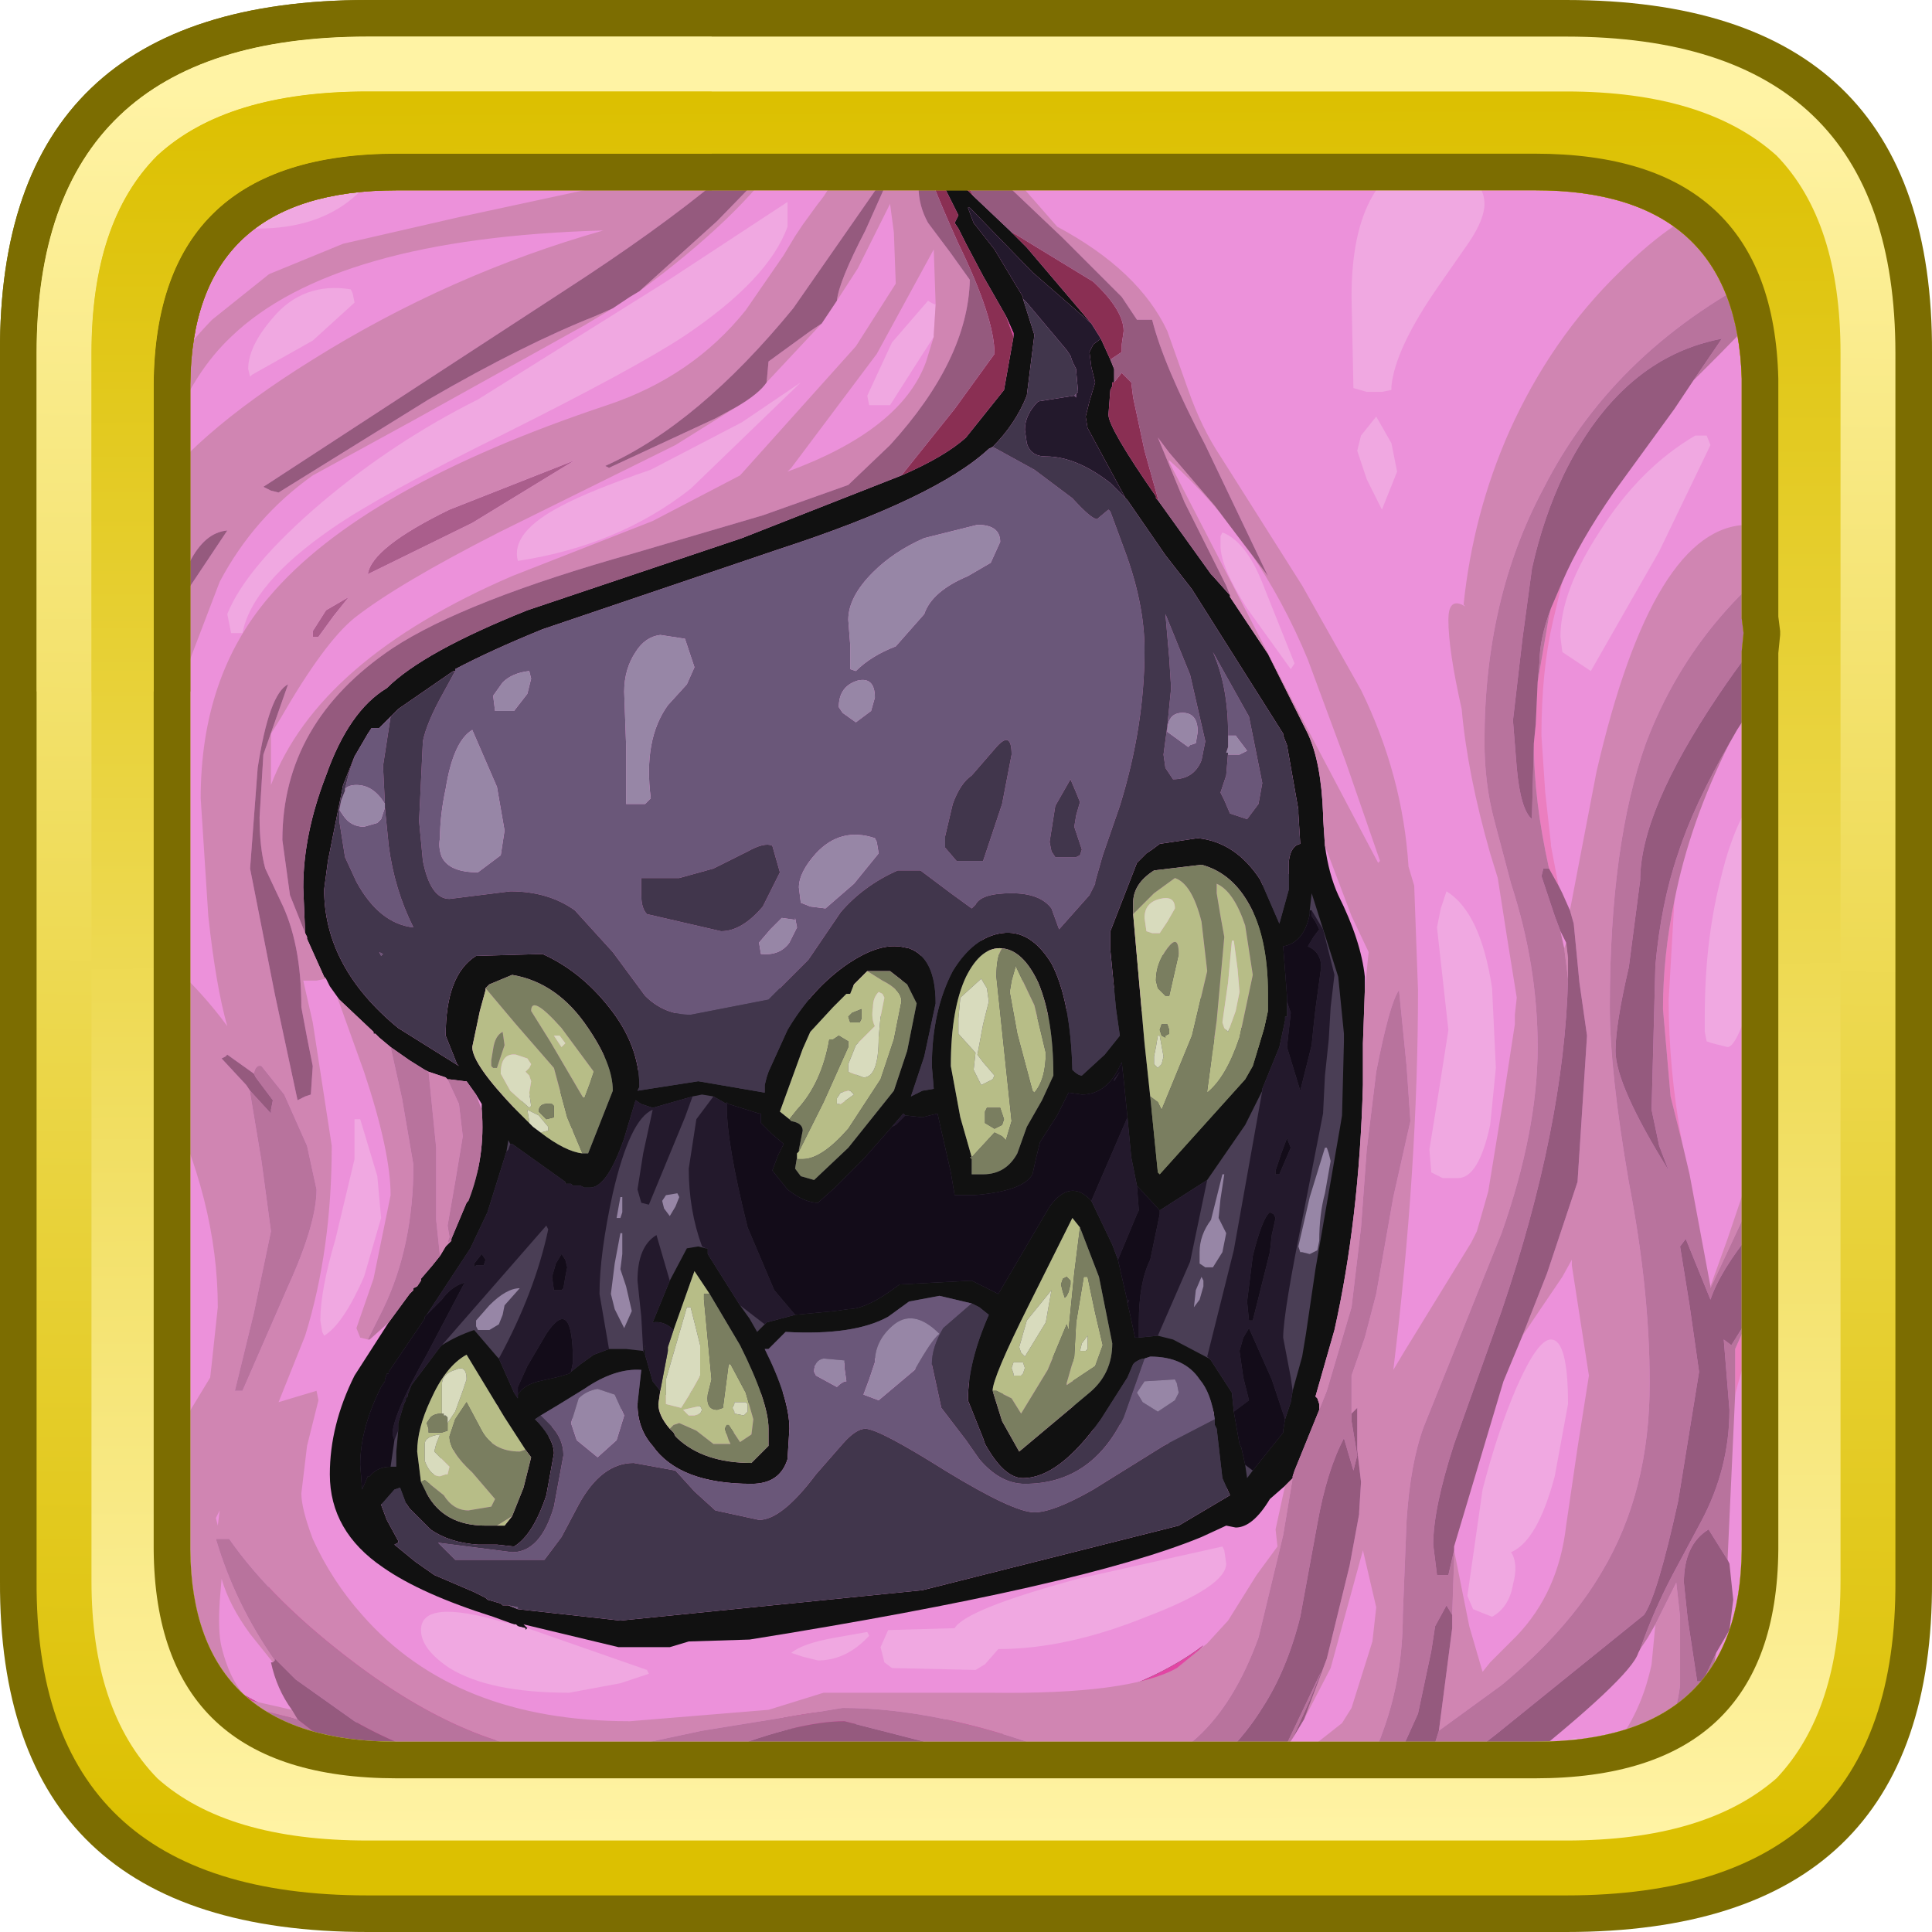 <?xml version="1.0" encoding="UTF-8" standalone="no"?>
<svg xmlns:ffdec="https://www.free-decompiler.com/flash" xmlns:xlink="http://www.w3.org/1999/xlink" ffdec:objectType="frame" height="52.8px" width="52.8px" xmlns="http://www.w3.org/2000/svg">
  <g transform="matrix(1.0, 0.0, 0.0, 1.0, 2.0, 2.0)">
    <use ffdec:characterId="627" height="44.0" transform="matrix(1.0, 0.0, 0.0, 1.0, 2.0, 2.0)" width="44.0" xlink:href="#sprite0"/>
    <use ffdec:characterId="954" height="48.65" transform="matrix(1.038, 0.0, 0.0, 1.038, -0.667, -1.359)" width="47.8" xlink:href="#sprite2"/>
    <use ffdec:characterId="628" height="52.8" transform="matrix(1.0, 0.0, 0.0, 1.0, -2.0, -2.0)" width="52.8" xlink:href="#sprite3"/>
  </g>
  <defs>
    <g id="sprite0" transform="matrix(1.0, 0.0, 0.0, 1.0, -2.0, -2.0)">
      <use ffdec:characterId="482" height="44.0" transform="matrix(1.0, 0.0, 0.0, 1.0, 2.0, 2.0)" width="44.0" xlink:href="#sprite1"/>
    </g>
    <g id="sprite1" transform="matrix(1.0, 0.0, 0.0, 1.0, -2.0, -2.0)">
      <use ffdec:characterId="481" height="44.0" transform="matrix(1.0, 0.0, 0.0, 1.0, 2.0, 2.0)" width="44.0" xlink:href="#shape0"/>
    </g>
    <g id="shape0" transform="matrix(1.0, 0.0, 0.0, 1.0, -2.0, -2.0)">
      <path d="M44.3 3.05 L44.45 3.2 44.6 3.3 45.3 4.15 45.25 4.0 45.45 4.5 Q46.0 5.75 46.0 7.5 L46.0 40.5 45.75 42.8 45.7 42.9 45.7 42.85 45.45 43.55 45.4 43.7 45.1 44.2 44.7 44.65 Q43.15 46.0 40.1 46.0 L7.9 46.0 Q5.65 46.0 4.2 45.3 L4.25 45.3 3.65 44.95 3.25 44.6 3.15 44.45 3.0 44.3 2.5 43.4 Q2.0 42.2 2.0 40.6 L2.0 40.5 2.0 7.5 Q2.0 6.55 2.15 5.75 L2.7 4.25 Q3.35 3.05 4.7 2.5 L4.65 2.5 5.0 2.4 5.15 2.35 5.3 2.3 5.9 2.15 6.85 2.05 6.95 2.05 7.8 2.0 7.9 2.0 18.3 2.0 18.6 2.0 40.1 2.0 40.45 2.0 41.6 2.1 41.75 2.1 41.95 2.2 43.05 2.45 Q43.7 2.65 44.2 3.0 L44.3 3.05" fill="url(#gradient0)" fill-rule="evenodd" stroke="none"/>
    </g>
    <linearGradient gradientTransform="matrix(-0.02, -0.021, 0.021, -0.02, 24.0, 24.0)" gradientUnits="userSpaceOnUse" id="gradient0" spreadMethod="pad" x1="-819.2" x2="819.2">
      <stop offset="0.0" stop-color="#565550"/>
      <stop offset="1.0" stop-color="#282826"/>
    </linearGradient>
    <g id="sprite2" transform="matrix(1.0, 0.0, 0.0, 1.0, 4.4, 10.8)">
      <use ffdec:characterId="953" height="48.65" transform="matrix(1.0, 0.0, 0.0, 1.0, -4.4, -10.8)" width="47.8" xlink:href="#shape1"/>
    </g>
    <g id="shape1" transform="matrix(1.0, 0.0, 0.0, 1.0, 4.4, 10.8)">
      <path d="M26.25 25.6 L26.3 25.6 26.25 26.05 26.25 25.6" fill="#f0a8e1" fill-rule="evenodd" stroke="none"/>
      <path d="M13.65 -10.4 L23.65 -10.25 33.75 -9.75 35.1 -9.8 36.0 -9.95 36.2 -9.9 38.75 -9.15 39.0 -8.75 39.6 -7.15 40.0 -5.45 40.85 -2.0 41.75 1.35 Q42.5 4.6 42.85 8.05 L43.0 9.45 43.25 13.5 43.25 14.8 42.95 19.95 42.35 23.85 41.7 28.15 Q41.4 30.8 41.4 34.1 L39.15 35.55 36.75 36.15 34.75 36.1 32.55 36.05 27.85 36.05 26.25 36.1 24.7 36.05 18.1 36.05 16.75 36.2 15.4 36.3 10.9 36.25 9.35 36.2 7.75 36.3 3.95 36.35 0.0 36.45 -0.35 36.45 Q-2.15 35.5 -2.85 34.2 L-4.05 31.75 -4.0 30.65 -4.3 18.85 -4.05 10.65 -3.65 3.3 -3.65 -2.4 -3.65 -6.7 -3.6 -7.75 Q-3.4 -8.4 -2.5 -8.85 -0.2 -10.05 7.85 -10.3 L7.85 -10.4 13.65 -10.4 M25.95 15.05 Q25.8 13.7 25.2 13.7 24.5 13.7 24.5 14.35 L24.55 14.9 24.55 15.4 24.1 14.9 Q23.75 14.55 23.4 14.55 23.25 14.55 23.05 14.7 L22.75 15.0 Q22.2 15.4 21.25 15.4 L21.25 14.45 Q21.1 13.7 20.55 13.7 L20.2 13.6 20.15 13.4 Q20.15 13.15 19.65 13.15 18.65 13.15 17.5 15.35 L16.15 18.55 16.15 18.5 16.7 16.75 17.2 15.05 17.15 14.8 Q17.05 14.55 16.65 14.55 16.3 14.55 16.05 14.95 L15.8 15.35 Q15.8 15.0 15.5 14.8 L14.85 14.65 14.8 14.25 14.8 14.05 14.6 13.9 14.3 13.85 Q13.25 13.85 12.15 15.2 11.25 16.25 11.05 16.95 L11.05 16.9 11.05 16.6 Q10.95 16.3 10.5 16.3 10.1 16.3 9.75 17.25 L9.35 18.5 9.45 17.75 Q9.4 17.3 8.75 17.3 7.75 17.3 6.9 19.4 L6.4 20.9 6.1 21.8 Q4.45 23.95 4.15 24.6 3.7 25.5 3.7 26.85 L3.75 28.05 4.1 28.15 4.55 28.2 Q5.35 28.2 5.55 27.85 L6.05 26.7 Q7.1 27.0 7.35 26.4 L7.4 25.9 7.4 25.45 7.45 25.45 7.5 26.3 Q7.65 26.75 8.1 26.75 8.55 26.75 8.75 26.4 L8.9 26.0 10.2 25.8 Q11.3 25.55 11.6 25.1 12.15 25.65 12.5 25.25 L12.75 24.65 12.7 25.65 Q12.7 26.35 13.35 26.35 13.85 26.35 14.0 25.8 L14.1 25.1 Q14.75 25.6 15.15 25.0 L15.4 24.25 15.7 24.5 16.2 24.65 16.5 24.55 16.55 24.45 16.65 23.8 16.85 24.15 Q17.05 24.35 17.6 24.35 L18.1 24.5 18.55 24.65 Q18.8 24.65 18.85 24.5 L18.9 24.35 19.05 24.65 Q19.3 24.95 19.85 24.95 L20.1 24.85 20.15 24.75 20.3 23.8 20.35 24.5 20.4 25.2 20.45 25.25 20.85 25.3 Q21.4 25.3 21.55 24.7 L21.65 24.05 21.75 24.25 22.15 24.35 22.45 24.3 22.55 24.35 22.6 26.05 22.9 26.2 23.3 26.2 23.65 25.9 23.75 25.55 23.75 25.95 Q23.8 26.2 24.3 26.2 L24.85 25.95 25.0 25.65 25.1 26.65 25.2 26.7 25.6 26.75 26.05 26.65 26.0 26.95 Q25.9 27.8 27.1 27.8 28.45 27.8 29.35 22.0 L29.9 15.9 29.75 13.7 Q29.35 11.7 28.45 11.6 27.75 11.55 27.5 11.95 L27.45 12.05 Q27.3 12.35 27.3 13.05 L27.35 14.4 27.25 15.65 27.05 15.65 Q26.45 15.6 26.25 16.0 L26.25 16.05 26.2 16.1 26.15 16.65 26.05 17.1 26.0 17.1 25.95 15.15 25.95 15.05 M1.6 27.45 Q1.3 27.75 1.25 28.25 L1.2 29.1 Q1.2 30.65 2.2 31.7 3.25 32.8 5.9 33.8 L4.0 33.9 3.1 34.05 Q2.3 34.05 1.0 33.35 L-0.45 32.55 -0.2 32.95 0.55 33.65 Q1.75 34.6 3.7 34.6 L4.3 34.45 5.9 34.35 6.55 34.5 7.1 34.65 7.35 34.4 Q7.35 33.9 6.45 33.5 L4.45 32.65 2.4 31.1 Q1.5 29.9 1.5 28.0 L1.55 27.7 1.6 27.45 M12.85 34.35 Q10.6 35.1 10.6 35.3 L10.75 35.5 12.9 34.7 Q15.1 33.95 16.6 33.95 L18.2 34.1 20.15 34.25 Q22.05 34.25 23.95 33.3 25.4 32.6 26.0 31.9 25.1 32.6 23.6 33.15 21.7 33.9 20.0 33.9 L17.85 33.8 17.3 33.7 16.15 33.65 Q15.25 33.65 12.85 34.35" fill="#ec91da" fill-rule="evenodd" stroke="none"/>
      <path d="M12.85 34.35 Q15.25 33.65 16.15 33.65 L17.3 33.7 17.85 33.8 20.0 33.9 Q21.7 33.9 23.6 33.15 25.1 32.6 26.0 31.9 25.4 32.6 23.95 33.3 22.05 34.25 20.15 34.25 L18.2 34.1 16.6 33.95 Q15.1 33.95 12.9 34.7 L10.75 35.5 10.6 35.3 Q10.6 35.1 12.85 34.35 M1.6 27.45 L1.55 27.7 1.5 28.0 Q1.5 29.9 2.4 31.1 L4.45 32.65 6.45 33.5 Q7.35 33.9 7.35 34.4 L7.1 34.65 6.55 34.5 5.9 34.35 4.3 34.45 3.7 34.6 Q1.75 34.6 0.55 33.65 L-0.2 32.95 -0.45 32.55 1.0 33.35 Q2.3 34.05 3.1 34.05 L4.0 33.9 5.9 33.8 Q3.25 32.8 2.2 31.7 1.2 30.65 1.2 29.1 L1.25 28.25 Q1.3 27.75 1.6 27.45" fill="#e245a4" fill-rule="evenodd" stroke="none"/>
      <path d="M25.95 15.05 L25.8 16.1 Q25.5 17.85 25.05 17.85 L24.55 17.8 Q24.35 17.8 24.35 18.2 L24.45 18.45 24.75 18.85 24.6 19.05 24.5 19.2 24.6 19.45 24.9 19.7 25.85 18.7 27.15 17.1 27.75 15.7 28.1 14.45 28.0 13.5 27.55 12.15 27.45 12.05 27.5 11.95 Q27.75 11.55 28.45 11.6 29.35 11.7 29.75 13.7 L29.9 15.9 29.35 22.0 Q28.45 27.8 27.1 27.8 25.9 27.8 26.0 26.95 L26.05 26.65 25.6 26.75 25.2 26.7 25.1 26.65 25.0 25.65 24.85 25.95 24.3 26.2 Q23.8 26.2 23.75 25.95 L23.75 25.55 23.65 25.9 23.3 26.2 22.9 26.2 22.6 26.05 22.55 24.35 22.45 24.3 22.15 24.35 21.75 24.25 21.65 24.05 21.55 24.7 Q21.4 25.3 20.85 25.3 L20.45 25.25 20.4 25.2 20.35 24.5 20.3 23.8 20.15 24.75 20.1 24.85 19.85 24.95 Q19.3 24.95 19.05 24.65 L18.9 24.35 18.85 24.5 Q18.8 24.65 18.55 24.65 L18.1 24.5 17.6 24.35 Q17.05 24.35 16.85 24.15 L16.65 23.8 16.55 24.45 16.5 24.55 16.2 24.65 15.7 24.5 15.4 24.25 15.15 25.0 Q14.75 25.6 14.1 25.1 L14.0 25.8 Q13.85 26.35 13.35 26.35 12.7 26.35 12.7 25.65 L12.75 24.65 12.5 25.25 Q12.15 25.65 11.6 25.1 11.3 25.55 10.2 25.8 L8.9 26.0 8.75 26.4 Q8.55 26.75 8.1 26.75 7.65 26.75 7.5 26.3 L7.45 25.45 7.4 25.45 7.4 25.9 7.35 26.4 Q7.1 27.0 6.05 26.7 L5.55 27.85 Q5.35 28.2 4.55 28.2 L4.1 28.15 3.75 28.05 3.7 26.85 Q3.7 25.5 4.15 24.6 4.45 23.95 6.1 21.8 L6.4 20.9 6.9 19.4 Q7.75 17.3 8.75 17.3 9.4 17.3 9.45 17.75 L9.35 18.5 9.75 17.25 Q10.1 16.3 10.5 16.3 10.95 16.3 11.05 16.6 L11.05 16.9 11.05 16.95 Q11.25 16.25 12.15 15.2 13.25 13.85 14.3 13.85 L14.6 13.9 14.8 14.05 14.8 14.25 14.85 14.65 15.5 14.8 Q15.8 15.0 15.8 15.35 L16.05 14.95 Q16.3 14.55 16.65 14.55 17.05 14.55 17.15 14.8 L17.2 15.05 16.7 16.75 16.15 18.5 16.15 18.55 17.5 15.35 Q18.65 13.15 19.65 13.15 20.15 13.15 20.15 13.4 L20.2 13.6 20.55 13.7 Q21.1 13.7 21.25 14.45 L21.25 15.4 Q22.2 15.4 22.75 15.0 L23.05 14.7 Q23.25 14.55 23.4 14.55 23.75 14.55 24.1 14.9 L24.55 15.4 24.55 14.9 24.5 14.35 Q24.5 13.7 25.2 13.7 25.8 13.7 25.95 15.05 M27.05 15.65 L27.05 15.7 Q26.7 17.3 26.0 17.6 L26.1 16.95 26.25 16.3 26.25 16.05 26.25 16.0 Q26.45 15.6 27.05 15.65 M26.25 25.6 L26.25 26.05 26.3 25.6 26.25 25.6" fill="#4a3e55" fill-rule="evenodd" stroke="none"/>
      <path d="M27.45 12.05 L27.55 12.15 28.0 13.5 28.1 14.45 27.75 15.7 27.15 17.1 25.85 18.7 24.9 19.7 24.6 19.45 24.5 19.2 24.6 19.05 24.75 18.85 24.45 18.45 24.35 18.2 Q24.35 17.8 24.55 17.8 L25.05 17.85 Q25.5 17.85 25.8 16.1 L25.95 15.05 25.95 15.15 26.0 17.1 26.05 17.1 26.15 16.65 26.2 16.1 26.25 16.05 26.25 16.3 26.1 16.95 26.0 17.6 Q26.7 17.3 27.05 15.7 L27.05 15.65 27.25 15.65 27.35 14.4 27.3 13.05 Q27.3 12.35 27.45 12.05" fill="#7a7e60" fill-rule="evenodd" stroke="none"/>
      <path d="M28.35 27.5 L28.15 27.7 27.75 28.05 Q27.3 28.8 26.85 28.8 L26.6 28.75 25.95 29.05 Q22.8 30.35 14.05 31.75 L12.45 31.8 11.95 31.95 10.6 31.95 8.1 31.35 8.2 31.45 8.15 31.5 8.15 31.45 7.95 31.4 7.9 31.35 7.85 31.35 7.3 31.15 Q5.4 30.55 4.4 29.85 3.0 28.9 3.0 27.4 3.0 26.1 3.65 24.8 L4.55 23.4 5.1 22.65 5.2 22.55 5.2 22.5 5.3 22.45 5.4 22.3 5.4 22.25 5.7 21.9 5.9 21.65 6.05 21.4 6.2 21.25 6.2 21.2 6.6 20.25 6.65 20.2 Q7.1 19.05 7.0 17.8 L7.0 17.65 6.85 17.4 6.6 17.05 6.55 17.05 6.15 17.0 6.1 17.0 6.05 16.95 5.6 16.8 5.5 16.75 5.1 16.5 4.6 16.15 4.3 15.9 4.2 15.8 4.15 15.8 4.15 15.75 3.25 14.9 3.0 14.55 2.9 14.35 2.85 14.3 2.4 13.3 2.4 13.25 2.35 13.15 2.3 11.95 Q2.3 10.55 2.9 9.0 3.5 7.3 4.5 6.7 5.45 5.75 8.2 4.65 L13.85 2.75 18.05 1.1 Q19.2 0.6 19.75 0.1 L20.75 -1.15 21.0 -2.55 21.0 -2.65 20.8 -3.1 20.2 -4.15 19.75 -5.0 19.55 -5.4 19.45 -5.55 19.55 -5.75 19.4 -6.05 19.0 -6.85 19.0 -7.1 19.0 -7.15 19.05 -7.15 19.4 -6.8 19.95 -6.25 20.9 -5.35 20.95 -5.3 21.3 -4.95 21.35 -4.9 23.05 -2.9 21.5 -4.25 19.85 -5.95 19.8 -5.95 19.95 -5.55 20.5 -4.85 21.25 -3.6 21.25 -3.55 21.55 -2.6 21.35 -1.0 Q21.05 -0.25 20.45 0.35 L20.35 0.4 Q18.95 1.7 14.8 3.05 L8.6 5.15 Q7.25 5.7 6.3 6.2 L6.3 6.25 6.25 6.25 4.8 7.25 4.6 7.45 4.3 7.75 4.1 7.75 4.0 7.9 3.65 8.5 3.35 9.25 3.2 10.0 3.1 10.5 2.95 11.25 2.85 12.0 Q2.85 14.05 4.8 15.65 L6.4 16.65 6.35 16.6 6.05 15.85 Q6.05 14.25 6.85 13.75 L8.6 13.7 Q9.6 14.15 10.35 15.1 11.15 16.1 11.15 17.2 L11.1 17.3 12.7 17.05 14.45 17.35 14.45 17.2 14.45 17.15 14.5 16.95 14.55 16.8 15.05 15.7 Q15.7 14.6 16.65 13.95 17.4 13.45 17.95 13.5 L18.0 13.5 18.25 13.55 Q18.95 13.8 18.95 15.0 L18.65 16.4 18.3 17.45 18.6 17.3 18.9 17.25 18.85 16.65 Q18.85 15.2 19.4 14.15 19.95 13.25 20.7 13.15 21.45 13.05 22.0 13.95 22.5 14.9 22.55 16.75 22.7 16.9 22.8 16.9 L23.4 16.35 23.8 15.85 23.7 15.15 23.55 13.6 23.55 13.15 23.55 13.1 24.25 11.3 24.3 11.25 24.5 11.05 24.65 10.95 24.85 10.8 25.85 10.65 Q26.85 10.75 27.5 11.75 L28.0 12.9 28.25 12.0 28.25 11.25 Q28.3 10.85 28.55 10.8 L28.5 10.0 28.5 9.9 28.2 8.2 28.1 7.95 28.1 7.9 25.7 4.1 25.0 3.2 24.0 1.75 23.95 1.7 22.95 -0.15 22.9 -0.45 23.0 -0.85 23.15 -1.35 23.05 -1.75 23.0 -2.15 23.1 -2.35 23.3 -2.5 23.55 -1.95 23.65 -1.7 23.65 -1.35 23.6 -1.35 23.6 -1.25 23.55 -1.15 23.5 -0.5 Q23.5 -0.15 24.75 1.65 L24.75 1.7 24.8 1.75 26.2 3.7 26.25 3.75 26.65 4.2 26.7 4.25 26.7 4.3 27.7 5.8 28.75 7.9 Q29.1 8.65 29.15 10.0 L29.15 10.1 29.2 10.85 Q29.3 11.6 29.55 12.15 30.15 13.35 30.25 14.3 L30.25 14.65 30.2 16.05 30.2 16.9 30.2 17.15 Q30.1 20.7 29.45 23.6 L28.95 25.35 29.0 25.4 29.05 25.55 29.05 25.7 28.4 27.3 28.35 27.45 28.35 27.5 M24.6 17.45 L24.8 19.45 24.85 19.5 27.1 17.0 27.3 16.65 27.7 15.2 27.7 14.75 Q27.7 13.2 27.15 12.3 26.7 11.55 25.95 11.35 L24.7 11.5 Q24.15 11.85 24.15 12.35 L24.15 12.4 24.15 12.65 24.45 16.05 24.6 17.45 M28.8 12.55 L28.8 12.65 Q28.65 13.4 28.1 13.5 L28.2 14.8 28.2 14.95 28.2 15.3 28.2 15.35 28.15 15.35 28.15 15.45 28.0 16.15 27.55 17.25 27.55 17.3 27.1 18.2 26.1 19.65 24.85 20.45 24.25 19.8 24.1 19.05 24.0 18.0 23.9 17.0 23.85 16.55 23.8 16.65 Q23.45 17.4 22.8 17.4 L22.45 17.35 22.15 17.95 21.7 18.65 21.6 19.05 21.5 19.5 Q21.25 19.95 19.95 20.05 L19.45 20.05 19.35 19.45 19.1 18.35 19.0 17.9 18.6 18.0 18.15 17.95 18.1 17.9 17.8 18.25 17.05 19.1 16.3 19.85 15.85 20.25 Q15.5 20.25 15.05 19.9 L14.65 19.4 14.8 19.0 14.95 18.7 14.65 18.45 14.35 18.15 14.35 17.9 14.3 17.9 13.5 17.65 13.45 17.6 13.45 17.65 13.1 17.45 12.8 17.4 12.55 17.45 12.2 17.55 11.5 17.75 11.2 17.65 11.05 17.55 10.75 18.55 Q10.3 19.85 9.85 19.85 L9.8 19.85 9.7 19.85 9.6 19.8 9.5 19.8 9.4 19.8 9.35 19.75 9.2 19.75 9.2 19.7 7.8 18.7 7.75 18.7 7.7 18.6 7.65 18.9 7.15 20.5 6.7 21.45 5.55 23.2 5.5 23.25 5.5 23.3 4.55 24.7 4.55 24.75 4.5 24.75 4.45 24.9 4.45 24.95 4.35 25.1 Q3.8 26.2 3.8 27.15 L3.85 27.8 4.0 27.45 4.05 27.45 Q4.25 27.2 4.6 27.2 L4.75 27.2 4.75 26.8 4.8 26.25 4.8 26.05 4.95 25.55 5.0 25.45 5.0 25.4 5.05 25.35 5.05 25.3 5.15 25.05 5.9 24.05 5.95 24.0 Q6.35 23.75 6.8 23.6 L7.4 24.3 7.45 24.35 7.85 25.25 7.95 25.4 7.95 25.3 Q8.1 25.05 8.5 24.95 L8.95 24.85 9.3 24.75 9.35 24.7 9.6 24.5 9.95 24.25 10.35 24.1 10.8 24.1 11.25 24.15 11.25 24.2 11.3 24.0 11.3 24.25 11.5 24.95 11.7 25.2 11.65 25.55 Q11.65 25.85 11.95 26.2 L12.05 26.3 12.1 26.4 12.15 26.45 Q12.85 27.1 14.1 27.1 L14.55 26.65 14.55 26.2 Q14.55 25.5 13.8 24.0 L13.0 22.65 12.6 22.05 12.05 23.6 Q11.8 23.35 11.5 23.4 L11.95 22.3 12.4 21.45 12.7 21.4 12.9 21.45 12.95 21.45 12.95 21.5 12.95 21.6 13.8 22.95 14.05 23.3 14.25 23.65 14.45 23.45 14.5 23.4 15.25 23.2 16.3 23.1 16.65 23.05 Q17.15 23.05 18.0 22.4 L19.9 22.3 20.6 22.65 21.95 20.35 Q22.5 19.6 23.05 20.2 L23.6 21.35 23.75 21.75 24.0 22.85 24.0 22.9 24.05 23.1 24.2 23.8 24.3 23.8 24.8 23.75 25.2 23.85 26.15 24.35 26.2 24.4 26.75 25.25 26.8 25.75 26.95 26.6 27.0 26.7 27.1 27.15 27.15 27.5 27.3 27.3 27.7 26.8 28.1 26.3 28.1 26.25 28.15 25.95 28.3 25.5 28.35 25.2 28.6 24.3 28.7 23.7 28.95 22.0 29.6 18.25 29.65 17.95 29.7 16.0 29.7 15.8 29.55 14.3 28.85 12.1 28.8 12.55 M19.9 19.05 L19.85 19.05 19.9 19.1 19.9 19.45 19.9 19.5 20.2 19.5 Q20.8 19.5 21.1 18.95 L21.35 18.25 21.75 17.55 22.05 16.9 Q22.05 15.4 21.65 14.45 21.25 13.6 20.7 13.55 20.15 13.5 19.75 14.3 19.35 15.15 19.35 16.65 L19.6 18.0 19.9 19.05 M22.75 20.9 L22.55 20.65 21.4 22.95 Q20.45 24.85 20.45 25.2 L20.7 26.0 21.15 26.8 23.0 25.25 Q23.6 24.75 23.6 23.95 L23.25 22.2 22.75 20.9 M24.45 24.35 Q24.35 24.35 24.2 24.45 L24.15 24.5 24.0 24.85 23.3 25.95 Q22.2 27.5 21.25 27.5 20.75 27.5 20.25 26.6 L20.2 26.45 19.8 25.45 Q19.8 24.45 20.35 23.2 L20.1 23.0 19.9 22.9 19.05 22.7 18.25 22.85 17.7 23.25 Q16.8 23.75 15.0 23.65 L14.55 24.1 14.45 24.1 Q15.1 25.4 15.1 26.2 L15.05 27.0 Q14.85 27.65 14.1 27.65 12.2 27.65 11.5 26.65 11.1 26.2 11.1 25.55 L11.2 24.65 Q10.5 24.6 9.7 25.15 L9.05 25.55 8.55 25.85 8.4 25.95 8.5 26.05 Q8.9 26.5 8.9 26.85 L8.7 27.95 Q8.35 29.0 7.85 29.3 L7.4 29.25 6.9 29.25 Q6.15 29.2 5.65 28.85 L5.1 28.3 5.0 28.15 4.85 27.75 4.7 27.8 4.35 28.2 4.5 28.6 4.8 29.15 4.8 29.2 4.7 29.25 5.25 29.7 5.75 30.05 6.8 30.5 7.1 30.65 7.15 30.7 7.5 30.8 7.55 30.85 7.6 30.85 7.7 30.85 7.95 30.95 10.65 31.25 18.6 30.45 25.35 28.75 26.7 27.95 26.5 27.5 26.35 26.2 26.3 26.1 26.3 25.95 Q26.2 25.25 25.9 24.9 25.5 24.3 24.6 24.3 L24.45 24.35 M7.1 14.6 L7.1 14.65 6.95 15.2 6.75 16.15 Q6.75 16.6 7.9 17.8 L8.25 18.15 8.35 18.25 8.55 18.4 Q9.2 18.9 9.65 18.95 L9.8 18.95 10.45 17.3 Q10.45 16.6 9.8 15.65 9.0 14.45 7.8 14.25 L7.2 14.5 7.1 14.6 M15.3 19.05 L15.25 19.35 15.4 19.55 15.75 19.65 16.65 18.8 17.85 17.3 18.2 16.25 18.45 15.0 18.2 14.5 17.75 14.15 17.2 14.15 17.15 14.15 16.8 14.5 16.7 14.75 16.6 14.75 16.25 15.1 15.65 15.75 15.45 16.2 14.85 17.85 15.1 18.05 15.15 18.1 Q15.45 18.15 15.45 18.35 L15.35 18.85 15.35 18.9 15.3 18.95 15.3 19.05 M7.8 28.5 L8.1 27.75 8.3 26.95 8.15 26.75 7.6 25.9 6.6 24.25 Q6.05 24.55 5.65 25.45 5.3 26.2 5.3 26.8 L5.4 27.6 5.55 27.9 Q6.0 28.75 7.1 28.75 L7.4 28.75 7.6 28.75 7.8 28.5" fill="#111111" fill-rule="evenodd" stroke="none"/>
      <path d="M21.0 -2.55 L20.8 -3.1 21.0 -2.65 21.0 -2.55" fill="#e245a4" fill-rule="evenodd" stroke="none"/>
      <path d="M24.15 12.65 L24.2 12.6 24.7 12.1 25.25 11.7 Q25.7 11.85 25.95 12.85 L26.1 14.15 25.7 15.85 24.9 17.8 24.8 17.6 24.6 17.45 24.45 16.05 24.15 12.65 M27.3 16.65 L27.6 15.65 27.7 15.2 27.3 16.65 M26.35 12.1 L26.35 11.85 Q26.8 12.05 27.1 12.95 L27.3 14.25 26.95 15.9 Q26.6 16.95 26.1 17.35 L26.1 17.3 26.35 15.45 26.55 13.25 26.45 12.7 26.35 12.1 M12.05 23.6 L12.6 22.05 13.0 22.65 12.85 22.65 12.85 22.8 12.95 23.85 13.05 24.9 12.95 25.3 Q12.9 25.7 13.2 25.7 L13.35 25.65 13.5 24.5 13.55 24.5 13.95 25.25 14.15 25.95 14.1 26.35 13.8 26.55 13.5 26.1 13.45 26.1 13.4 26.2 13.5 26.5 13.55 26.6 13.1 26.6 12.65 26.25 12.2 26.05 12.05 26.1 11.95 26.2 Q11.65 25.85 11.65 25.55 L11.7 25.2 11.9 24.15 11.9 24.05 12.05 23.6 M26.8 13.35 L26.75 13.35 26.65 14.45 26.5 15.5 26.55 15.65 26.65 15.75 26.85 15.2 26.95 14.7 26.9 14.1 26.8 13.35 M25.05 12.85 L25.25 12.5 Q25.25 12.15 24.85 12.25 24.45 12.35 24.45 12.75 L24.5 13.1 24.65 13.15 24.85 13.15 25.05 12.85 M24.75 14.4 L24.8 14.6 25.0 14.8 25.1 14.8 25.35 13.7 Q25.35 13.15 25.05 13.55 24.75 13.95 24.75 14.4 M20.35 14.95 L20.3 14.6 20.15 14.35 19.6 14.85 19.55 15.4 19.55 15.8 20.0 16.3 19.95 16.75 20.15 17.15 20.45 17.0 20.5 16.9 20.2 16.55 20.05 16.35 20.2 15.55 20.35 14.95 M20.95 14.4 L21.05 14.05 21.05 14.0 21.55 15.05 21.85 16.3 Q21.85 17.0 21.55 17.35 L21.5 17.3 21.1 15.8 20.9 14.7 20.95 14.4 M20.7 13.55 Q20.55 13.75 20.55 14.3 L20.75 16.2 20.95 18.1 20.8 18.6 20.7 18.5 20.5 18.4 19.9 19.05 19.6 18.0 19.35 16.65 Q19.35 15.15 19.75 14.3 20.15 13.5 20.7 13.55 M25.1 15.7 L25.05 15.55 25.0 15.55 24.9 15.55 24.85 15.7 24.9 15.85 25.0 15.9 25.0 15.85 25.1 15.8 25.1 15.7 M20.65 17.75 L20.3 17.75 20.25 17.85 20.25 18.05 20.25 18.15 20.5 18.3 20.7 18.2 20.75 18.05 20.65 17.75 M24.85 15.85 L24.8 15.85 24.75 16.15 24.7 16.4 24.7 16.6 24.8 16.7 24.9 16.6 24.95 16.4 24.85 15.85 M20.45 25.2 Q20.45 24.85 21.4 22.95 L22.55 20.65 22.75 20.9 22.6 22.1 22.45 23.6 22.4 23.45 21.9 24.65 21.2 25.8 20.95 25.4 20.55 25.2 20.45 25.2 M22.3 22.25 L22.25 22.4 22.3 22.6 22.35 22.75 22.4 22.7 22.45 22.6 22.5 22.4 22.5 22.3 22.4 22.2 22.3 22.25 M21.15 24.05 L21.2 24.2 21.3 24.3 21.85 23.4 22.0 22.55 21.35 23.35 21.15 24.05 M21.25 24.45 L21.15 24.45 21.0 24.45 20.95 24.6 21.0 24.75 21.0 24.8 21.2 24.8 21.25 24.75 21.3 24.6 21.25 24.45 M22.6 24.3 L22.65 23.4 22.85 22.2 22.95 22.2 23.15 23.15 23.35 24.0 23.15 24.55 22.4 25.05 22.4 25.0 22.6 24.3 M22.95 24.1 L22.95 23.75 22.8 23.95 22.75 24.15 22.9 24.15 22.95 24.1 M8.25 18.15 L7.9 17.8 Q6.75 16.6 6.75 16.15 L6.95 15.2 7.1 14.65 7.1 14.6 7.9 15.55 8.9 16.7 9.25 18.0 9.65 18.95 Q9.2 18.9 8.55 18.4 L8.75 18.35 8.75 18.25 8.5 17.95 8.2 17.8 8.25 18.1 8.25 18.15 M7.55 15.75 Q7.35 15.85 7.3 16.2 L7.25 16.5 7.25 16.65 7.3 16.7 7.4 16.7 7.6 16.1 7.55 15.75 M9.05 15.85 L8.9 15.85 9.1 16.15 9.2 16.05 9.05 15.85 M9.1 15.65 L9.95 16.8 9.85 17.1 9.7 17.5 9.65 17.45 8.8 16.0 8.3 15.2 Q8.3 14.75 9.1 15.65 M8.3 16.6 L8.2 16.45 7.9 16.35 Q7.5 16.3 7.5 16.85 L7.75 17.3 8.25 17.75 8.3 17.7 8.25 17.35 8.3 17.05 8.25 16.9 8.15 16.8 8.25 16.7 8.3 16.6 M8.55 17.9 L8.7 18.05 8.9 18.0 8.9 17.7 8.85 17.65 Q8.5 17.6 8.5 17.85 L8.55 17.9 M17.15 14.15 L17.55 14.4 Q18.05 14.65 18.05 14.95 L17.85 15.95 17.5 17.0 16.65 18.3 Q15.95 19.1 15.45 19.1 L15.3 19.1 15.3 19.05 15.3 18.95 15.35 18.9 16.0 17.6 16.65 16.15 16.65 16.0 16.4 15.85 16.25 15.95 16.15 15.95 Q15.95 17.1 15.3 17.8 L15.1 18.05 14.85 17.85 15.45 16.2 15.65 15.75 16.25 15.1 16.6 14.75 16.7 14.75 16.8 14.5 17.15 14.15 M17.0 15.4 L17.0 15.15 16.75 15.25 16.65 15.35 16.7 15.5 16.95 15.5 17.0 15.4 M17.45 14.7 Q17.3 14.85 17.3 15.1 17.25 15.4 17.35 15.6 L16.85 16.1 16.65 16.6 16.65 16.8 17.05 16.95 Q17.45 16.95 17.45 15.9 L17.5 15.35 17.6 14.85 17.55 14.75 17.45 14.7 M16.35 17.65 L16.45 17.65 16.8 17.4 16.7 17.3 16.65 17.3 16.45 17.35 16.35 17.5 16.35 17.65 M12.5 23.0 L12.4 23.0 11.85 24.9 11.85 25.55 12.25 25.65 12.5 25.25 12.75 24.8 12.75 24.0 12.5 23.0 M12.8 25.7 L12.75 25.6 12.3 25.7 12.35 25.75 12.45 25.85 12.6 25.85 12.75 25.8 12.8 25.7 M13.95 25.8 L14.0 25.75 14.0 25.55 13.95 25.5 13.75 25.5 13.65 25.5 13.65 25.55 13.6 25.65 13.65 25.75 13.65 25.8 13.9 25.85 13.95 25.8 M8.15 26.75 L8.0 26.8 Q7.3 26.8 7.0 26.25 L6.6 25.5 6.3 25.95 6.15 26.4 Q6.15 26.8 6.75 27.35 L7.35 28.05 7.25 28.25 6.65 28.35 Q6.25 28.35 6.0 27.95 L5.5 27.55 5.4 27.6 5.3 26.8 Q5.3 26.2 5.65 25.45 6.05 24.55 6.6 24.25 L7.6 25.9 8.15 26.75 M7.4 28.75 L7.8 28.5 7.6 28.75 7.4 28.75 M6.1 26.05 L6.3 25.75 6.5 25.2 6.55 25.05 6.6 24.9 Q6.6 24.5 6.3 24.65 5.95 24.75 5.95 25.05 L5.95 25.55 5.95 25.8 Q5.75 25.8 5.65 25.9 L5.55 26.05 5.6 26.2 5.6 26.3 5.95 26.3 6.1 26.25 6.1 26.05 M5.75 26.8 L5.8 26.6 5.9 26.35 Q5.5 26.4 5.5 26.6 L5.5 27.05 Q5.65 27.45 5.9 27.45 L6.05 27.4 6.1 27.4 6.15 27.2 5.9 26.95 5.75 26.8" fill="#b7bd87" fill-rule="evenodd" stroke="none"/>
      <path d="M22.65 -1.05 L22.65 -0.95 22.6 -1.0 22.65 -1.05 M20.45 0.35 L20.55 0.4 21.55 0.95 22.55 1.7 Q23.05 2.25 23.2 2.25 L23.5 2.0 23.55 2.05 23.9 3.0 Q24.45 4.45 24.45 5.7 24.45 7.7 23.8 9.8 L23.35 11.1 23.15 11.8 23.15 11.85 23.0 12.15 22.2 13.05 22.0 12.5 Q21.7 12.1 20.95 12.1 20.15 12.1 20.0 12.4 L19.9 12.5 19.35 12.1 18.55 11.5 17.95 11.5 Q17.05 11.9 16.45 12.6 L15.6 13.85 14.55 14.9 12.5 15.3 Q11.8 15.3 11.3 14.8 L10.45 13.65 9.45 12.55 Q8.75 12.05 7.75 12.05 L6.95 12.15 6.15 12.25 Q5.65 12.25 5.45 11.25 L5.35 10.2 5.45 8.1 Q5.55 7.6 6.0 6.8 L6.3 6.25 6.3 6.2 Q7.25 5.7 8.6 5.15 L14.8 3.05 Q18.95 1.7 20.35 0.4 L20.45 0.35 M4.6 7.45 L4.4 8.75 4.45 9.75 Q4.15 9.25 3.7 9.25 3.5 9.25 3.4 9.35 L3.5 8.95 3.65 8.5 4.0 7.9 4.1 7.75 4.3 7.75 4.6 7.45 M4.45 9.85 L4.55 10.85 Q4.7 12.0 5.2 13.0 4.3 12.9 3.7 11.8 L3.4 11.15 3.25 10.2 3.25 9.9 3.35 10.05 Q3.55 10.35 3.9 10.35 L4.25 10.25 4.35 10.15 4.45 9.85 M25.1 5.9 L25.0 4.75 25.65 6.35 26.05 8.1 25.95 8.6 Q25.75 9.1 25.2 9.1 L25.0 8.8 24.95 8.45 25.05 7.7 25.15 6.7 25.1 5.9 M20.4 3.4 L20.65 2.85 Q20.65 2.4 20.05 2.4 L18.65 2.75 Q17.85 3.1 17.3 3.65 16.65 4.3 16.65 4.9 L16.7 5.55 16.7 6.2 16.85 6.25 Q17.25 5.85 17.9 5.6 L18.65 4.75 Q18.85 4.15 19.8 3.75 L20.4 3.4 M22.6 10.35 L22.65 10.05 22.75 9.7 22.65 9.45 22.5 9.1 22.1 9.8 21.95 10.75 22.0 11.0 22.1 11.15 22.65 11.15 22.75 11.1 22.8 10.95 22.7 10.65 22.6 10.35 M20.95 8.45 Q20.95 7.8 20.55 8.25 L19.9 9.0 Q19.6 9.2 19.4 9.75 L19.2 10.6 19.2 10.9 19.5 11.25 20.2 11.25 20.7 9.75 20.95 8.45 M25.6 8.25 L25.65 8.2 25.8 8.15 25.85 7.85 Q25.85 7.35 25.45 7.35 25.05 7.35 25.05 7.85 L25.6 8.25 M26.65 7.95 L26.65 7.9 Q26.65 6.65 26.25 5.75 L27.2 7.45 27.55 9.2 27.45 9.75 27.15 10.15 26.7 10.0 26.55 9.65 26.45 9.45 26.6 9.0 26.65 8.4 26.65 8.45 26.95 8.45 27.05 8.4 27.15 8.35 26.85 7.95 26.65 7.95 M24.45 24.35 L24.6 24.3 Q25.5 24.3 25.9 24.9 26.2 25.25 26.3 25.95 L24.95 26.65 23.1 27.8 Q22.05 28.4 21.55 28.4 21.0 28.4 19.2 27.3 17.45 26.2 17.1 26.2 16.85 26.2 16.5 26.6 L15.8 27.4 Q14.9 28.6 14.3 28.6 L13.15 28.35 12.6 27.85 12.1 27.3 11.0 27.1 Q10.15 27.1 9.55 28.2 L9.1 29.05 8.65 29.65 6.3 29.65 5.8 29.15 5.85 29.2 7.8 29.45 Q8.55 29.45 8.9 28.25 L9.15 26.9 Q9.15 26.45 8.8 26.1 L8.55 25.85 9.05 25.55 9.7 25.15 Q10.5 24.6 11.2 24.65 L11.1 25.55 Q11.1 26.2 11.5 26.65 12.2 27.65 14.1 27.65 14.85 27.65 15.05 27.0 L15.1 26.2 Q15.1 25.4 14.45 24.1 L14.55 24.1 15.0 23.65 Q16.8 23.75 17.7 23.25 L18.25 22.85 19.05 22.7 19.9 22.9 19.15 23.55 Q18.85 24.05 18.85 24.5 L19.1 25.65 19.75 26.5 20.1 27.0 Q20.65 27.65 21.3 27.65 23.05 27.65 23.9 25.9 L24.45 24.35 M7.95 30.95 L7.7 30.85 7.95 30.9 7.95 30.95 M12.35 5.4 L11.7 5.3 Q11.3 5.35 11.05 5.75 10.75 6.2 10.75 6.8 L10.8 8.2 10.8 9.75 11.3 9.75 11.45 9.6 Q11.25 8.05 11.9 7.15 L12.4 6.6 12.6 6.15 12.35 5.4 M11.2 11.7 L11.2 12.15 Q11.2 12.5 11.35 12.65 L13.3 13.1 Q13.85 13.1 14.4 12.45 L14.85 11.55 14.65 10.85 Q14.45 10.75 14.0 11.0 L13.1 11.45 12.2 11.7 11.2 11.7 M17.45 11.05 L17.4 10.75 17.35 10.65 Q16.45 10.35 15.8 11.05 15.35 11.55 15.35 11.95 L15.4 12.35 15.65 12.45 16.05 12.5 16.8 11.85 17.45 11.05 M16.85 7.6 L17.25 7.3 17.35 6.95 Q17.35 6.4 16.9 6.5 16.4 6.65 16.4 7.2 L16.5 7.35 16.85 7.6 M6.9 11.55 L7.5 11.1 7.6 10.45 7.4 9.3 6.75 7.8 Q6.25 8.1 6.05 9.35 5.9 10.05 5.9 10.65 5.85 10.9 5.95 11.15 6.15 11.55 6.9 11.55 M8.3 6.45 L8.25 6.25 Q7.8 6.3 7.55 6.55 L7.3 6.9 7.35 7.3 7.85 7.3 8.2 6.85 8.3 6.45 M4.4 13.7 L4.35 13.75 4.3 13.65 4.4 13.7 M15.25 12.75 L15.25 12.8 14.9 12.75 14.6 13.05 14.3 13.4 14.35 13.7 Q14.85 13.75 15.1 13.4 L15.3 13.0 15.25 12.75 M19.05 23.7 Q18.35 23.0 17.8 23.5 17.35 23.9 17.35 24.45 L17.2 24.9 17.05 25.3 17.45 25.45 18.4 24.65 Q18.85 23.85 19.05 23.7 M16.55 24.4 L16.0 24.35 Q15.75 24.4 15.75 24.7 L15.8 24.8 16.35 25.1 Q16.5 24.95 16.6 24.95 L16.55 24.6 16.55 24.4 M10.75 25.85 L10.5 25.3 10.05 25.15 Q9.75 25.2 9.55 25.4 L9.35 26.05 9.5 26.5 10.05 26.95 10.55 26.5 10.75 25.85 M25.25 24.9 L24.45 24.95 24.25 25.25 24.4 25.5 24.8 25.75 25.25 25.45 25.35 25.25 25.3 25.0 25.25 24.9" fill="#6a5779" fill-rule="evenodd" stroke="none"/>
      <path d="M24.6 17.45 L24.8 17.6 24.9 17.8 25.7 15.85 26.1 14.15 25.95 12.85 Q25.7 11.85 25.25 11.7 L24.7 12.1 24.2 12.6 24.15 12.65 24.15 12.4 24.15 12.35 Q24.15 11.85 24.7 11.5 L25.95 11.35 Q26.7 11.55 27.15 12.3 27.7 13.2 27.7 14.75 L27.7 15.2 27.6 15.65 27.3 16.65 27.1 17.0 24.85 19.5 24.8 19.45 24.6 17.45 M26.35 12.1 L26.45 12.7 26.55 13.25 26.35 15.45 26.1 17.3 26.1 17.35 Q26.6 16.95 26.95 15.9 L27.3 14.25 27.1 12.95 Q26.8 12.05 26.35 11.85 L26.35 12.1 M13.0 22.65 L13.8 24.0 Q14.55 25.5 14.55 26.2 L14.55 26.65 14.1 27.1 Q12.85 27.1 12.15 26.45 L12.1 26.4 12.05 26.3 11.95 26.2 12.05 26.1 12.2 26.05 12.65 26.25 13.1 26.6 13.55 26.6 13.5 26.5 13.4 26.2 13.45 26.1 13.5 26.1 13.8 26.55 14.1 26.35 14.15 25.95 13.95 25.25 13.55 24.5 13.5 24.5 13.35 25.65 13.2 25.7 Q12.9 25.7 12.95 25.3 L13.05 24.9 12.95 23.85 12.85 22.8 12.85 22.65 13.0 22.65 M24.75 14.4 Q24.75 13.95 25.05 13.55 25.35 13.15 25.35 13.7 L25.1 14.8 25.0 14.8 24.8 14.6 24.75 14.4 M20.95 14.4 L20.9 14.7 21.1 15.8 21.5 17.3 21.55 17.35 Q21.85 17.0 21.85 16.3 L21.55 15.05 21.05 14.0 21.05 14.05 20.95 14.4 M20.7 13.55 Q21.25 13.6 21.65 14.45 22.05 15.4 22.05 16.9 L21.75 17.55 21.35 18.25 21.1 18.95 Q20.8 19.5 20.2 19.5 L19.9 19.5 19.9 19.45 19.9 19.1 19.85 19.05 19.9 19.05 20.5 18.4 20.7 18.5 20.8 18.6 20.95 18.1 20.75 16.2 20.55 14.3 Q20.55 13.75 20.7 13.55 M20.65 17.75 L20.75 18.05 20.7 18.2 20.5 18.3 20.25 18.15 20.25 18.05 20.25 17.85 20.3 17.75 20.65 17.75 M25.1 15.7 L25.1 15.8 25.0 15.85 25.0 15.9 24.9 15.85 24.85 15.7 24.9 15.55 25.0 15.55 25.05 15.55 25.1 15.7 M20.45 25.2 L20.55 25.2 20.95 25.4 21.2 25.8 21.9 24.65 22.4 23.45 22.45 23.6 22.6 22.1 22.75 20.9 23.25 22.2 23.6 23.95 Q23.6 24.75 23.0 25.25 L21.15 26.8 20.7 26.0 20.45 25.2 M22.3 22.25 L22.4 22.2 22.5 22.3 22.5 22.4 22.45 22.6 22.4 22.7 22.35 22.75 22.3 22.6 22.25 22.4 22.3 22.25 M22.6 24.3 L22.4 25.0 22.4 25.05 23.15 24.55 23.35 24.0 23.15 23.15 22.95 22.2 22.85 22.2 22.65 23.4 22.6 24.3 M7.1 14.6 L7.2 14.5 7.8 14.25 Q9.0 14.45 9.8 15.65 10.45 16.6 10.45 17.3 L9.8 18.95 9.65 18.95 9.25 18.0 8.9 16.7 7.9 15.55 7.1 14.6 M7.55 15.75 L7.6 16.1 7.4 16.7 7.3 16.7 7.25 16.65 7.25 16.5 7.3 16.2 Q7.35 15.85 7.55 15.75 M9.1 15.65 Q8.3 14.75 8.3 15.2 L8.8 16.0 9.65 17.45 9.7 17.5 9.85 17.1 9.95 16.8 9.1 15.65 M8.55 17.9 L8.5 17.85 Q8.5 17.6 8.85 17.65 L8.9 17.7 8.9 18.0 8.7 18.05 8.55 17.9 M17.15 14.15 L17.2 14.15 17.75 14.15 18.2 14.5 18.45 15.0 18.2 16.25 17.85 17.3 16.65 18.8 15.75 19.65 15.4 19.55 15.25 19.35 15.3 19.05 15.3 19.1 15.45 19.1 Q15.95 19.1 16.65 18.3 L17.5 17.0 17.85 15.95 18.05 14.95 Q18.05 14.65 17.55 14.4 L17.15 14.15 M15.35 18.9 L15.35 18.85 15.45 18.35 Q15.45 18.15 15.15 18.1 L15.1 18.05 15.3 17.8 Q15.95 17.1 16.15 15.95 L16.25 15.95 16.4 15.85 16.65 16.0 16.65 16.15 16.0 17.6 15.35 18.9 M17.0 15.4 L16.95 15.5 16.7 15.5 16.65 15.35 16.75 15.25 17.0 15.15 17.0 15.4 M8.15 26.75 L8.3 26.95 8.1 27.75 7.8 28.5 7.4 28.75 7.1 28.75 Q6.0 28.75 5.55 27.9 L5.4 27.6 5.5 27.55 6.0 27.95 Q6.25 28.35 6.65 28.35 L7.25 28.25 7.35 28.05 6.75 27.35 Q6.15 26.8 6.15 26.4 L6.3 25.95 6.6 25.5 7.0 26.25 Q7.3 26.8 8.0 26.8 L8.15 26.75 M6.1 26.05 L6.1 26.25 5.95 26.3 5.6 26.3 5.6 26.2 5.55 26.05 5.65 25.9 Q5.75 25.8 5.95 25.8 L6.0 25.8 6.0 25.85 6.05 25.85 6.1 25.9 6.1 26.05" fill="#7a7e60" fill-rule="evenodd" stroke="none"/>
      <path d="M26.8 13.35 L26.9 14.1 26.95 14.7 26.85 15.2 26.65 15.75 26.55 15.65 26.5 15.5 26.65 14.45 26.75 13.35 26.8 13.35 M25.05 12.85 L24.85 13.15 24.65 13.15 24.5 13.1 24.45 12.75 Q24.45 12.35 24.85 12.25 25.25 12.15 25.25 12.5 L25.05 12.85 M20.35 14.95 L20.2 15.55 20.05 16.35 20.2 16.55 20.5 16.9 20.45 17.0 20.15 17.15 19.95 16.75 20.0 16.3 19.55 15.8 19.55 15.4 19.6 14.85 20.15 14.35 20.3 14.6 20.35 14.95 M24.85 15.85 L24.95 16.4 24.9 16.6 24.8 16.7 24.7 16.6 24.7 16.4 24.75 16.15 24.8 15.85 24.85 15.85 M21.25 24.45 L21.3 24.6 21.25 24.75 21.2 24.8 21.0 24.8 21.0 24.75 20.95 24.6 21.0 24.45 21.15 24.45 21.25 24.45 M21.15 24.05 L21.35 23.35 22.0 22.55 21.85 23.4 21.3 24.3 21.2 24.2 21.15 24.05 M22.95 24.1 L22.9 24.15 22.75 24.15 22.8 23.95 22.95 23.75 22.95 24.1 M8.55 18.4 L8.35 18.25 8.25 18.15 8.25 18.1 8.2 17.8 8.5 17.95 8.75 18.25 8.75 18.35 8.55 18.4 M9.05 15.85 L9.2 16.05 9.1 16.15 8.9 15.85 9.05 15.85 M8.3 16.6 L8.25 16.7 8.15 16.8 8.25 16.9 8.3 17.05 8.25 17.35 8.3 17.7 8.25 17.75 7.75 17.3 7.5 16.85 Q7.5 16.3 7.9 16.35 L8.2 16.45 8.3 16.6 M17.45 14.7 L17.55 14.75 17.6 14.85 17.5 15.35 17.45 15.9 Q17.45 16.95 17.05 16.95 L16.65 16.8 16.65 16.6 16.85 16.1 17.35 15.6 Q17.25 15.4 17.3 15.1 17.3 14.85 17.45 14.7 M16.35 17.65 L16.35 17.5 16.45 17.35 16.65 17.3 16.7 17.3 16.8 17.4 16.45 17.65 16.35 17.65 M12.5 23.0 L12.75 24.0 12.75 24.8 12.5 25.25 12.25 25.65 11.85 25.55 11.85 24.9 12.4 23.0 12.5 23.0 M13.95 25.8 L13.9 25.85 13.65 25.8 13.65 25.75 13.6 25.65 13.65 25.55 13.65 25.5 13.75 25.5 13.95 25.5 14.0 25.55 14.0 25.75 13.95 25.8 M12.8 25.7 L12.75 25.8 12.6 25.85 12.45 25.85 12.35 25.75 12.3 25.7 12.75 25.6 12.8 25.7 M5.95 25.8 L5.95 25.55 5.95 25.05 Q5.95 24.75 6.3 24.65 6.6 24.5 6.6 24.9 L6.55 25.05 6.5 25.2 6.3 25.75 6.1 26.05 6.1 25.9 6.05 25.85 6.0 25.85 6.0 25.8 5.95 25.8 M5.75 26.8 L5.9 26.95 6.15 27.2 6.1 27.4 6.05 27.4 5.9 27.45 Q5.65 27.45 5.5 27.05 L5.5 26.6 Q5.5 26.4 5.9 26.35 L5.8 26.6 5.75 26.8" fill="#d8dbbd" fill-rule="evenodd" stroke="none"/>
      <path d="M21.25 -3.55 L21.25 -3.6 20.5 -4.85 19.95 -5.55 19.8 -5.95 19.85 -5.95 21.5 -4.25 23.05 -2.9 23.3 -2.5 23.1 -2.35 23.0 -2.15 23.05 -1.75 23.15 -1.35 23.0 -0.85 22.9 -0.45 22.95 -0.15 23.95 1.7 23.55 1.3 Q22.65 0.6 21.85 0.6 21.45 0.6 21.35 0.25 L21.3 -0.1 Q21.3 -0.5 21.65 -0.85 L22.6 -1.0 22.65 -0.95 22.65 -1.05 22.7 -1.1 22.65 -1.65 22.65 -1.7 22.55 -1.9 22.5 -2.05 22.4 -2.2 21.35 -3.45 21.25 -3.55 M28.2 14.95 L28.3 15.25 28.2 16.15 28.55 17.3 28.85 16.1 28.9 15.6 28.95 15.15 29.1 14.05 Q29.1 13.65 28.75 13.5 L28.9 13.25 29.05 13.05 28.95 12.85 28.85 12.7 28.85 12.55 29.15 13.05 29.45 14.25 29.35 15.1 29.3 15.95 29.2 16.9 29.15 17.9 28.65 20.45 Q28.1 23.15 28.1 23.8 L28.3 24.85 28.35 25.2 28.3 25.5 28.15 25.95 27.8 24.9 27.2 23.55 27.05 23.8 26.95 24.15 27.05 24.85 27.2 25.45 26.8 25.75 26.75 25.25 26.2 24.4 26.15 24.35 26.1 24.3 26.3 23.5 26.8 21.5 27.55 17.3 27.55 17.25 28.0 16.15 28.15 15.45 28.15 15.35 28.2 15.35 28.2 15.3 28.2 14.95 M24.8 23.75 L24.3 23.8 24.3 23.4 Q24.3 22.35 24.6 21.75 L24.85 20.55 24.85 20.45 26.1 19.65 25.65 21.8 24.8 23.75 M24.0 22.9 L24.0 22.85 24.05 22.8 24.0 22.9 M23.75 21.75 L23.6 21.35 23.05 20.2 23.2 19.85 24.0 18.0 24.1 19.05 24.25 19.8 24.3 20.45 24.25 20.55 23.75 21.75 M15.25 23.2 L14.5 23.4 14.45 23.45 13.8 22.95 12.95 21.6 12.95 21.5 12.95 21.45 12.9 21.45 12.8 21.4 Q12.45 20.45 12.45 19.35 L12.65 18.05 13.1 17.45 13.45 17.65 13.45 17.7 Q13.45 18.7 14.0 20.9 L14.7 22.55 15.25 23.2 M11.95 22.3 L11.5 23.4 Q11.8 23.35 12.05 23.6 L11.9 24.05 11.9 24.15 11.7 25.2 11.5 24.95 11.3 24.25 11.3 24.0 11.25 24.2 11.25 24.15 11.2 23.25 11.1 22.3 Q11.1 21.4 11.6 21.1 L11.95 22.3 M10.35 24.1 L9.95 24.25 9.6 24.5 9.35 24.7 9.4 24.45 Q9.4 22.65 8.7 23.7 L8.2 24.55 7.95 25.1 7.95 25.3 7.95 25.4 7.85 25.25 7.45 24.35 Q8.4 22.6 8.75 20.95 L8.7 20.85 5.95 24.0 5.9 24.05 5.15 25.05 5.05 25.3 5.05 25.35 5.0 25.4 5.0 25.45 4.95 25.55 4.8 26.05 4.8 26.25 4.7 26.5 4.65 26.35 Q4.65 25.85 5.55 24.25 L6.55 22.35 Q6.2 22.45 5.95 22.8 L5.5 23.25 5.55 23.2 6.7 21.45 7.15 20.5 7.65 18.9 7.7 18.85 7.75 18.7 7.8 18.7 9.2 19.7 9.2 19.75 9.35 19.75 9.4 19.8 9.5 19.8 9.6 19.8 9.7 19.85 9.8 19.85 9.85 19.85 Q10.3 19.85 10.75 18.55 L11.05 17.55 11.2 17.65 11.5 17.75 12.2 17.55 12.55 17.45 12.35 18.0 11.4 20.3 11.2 20.25 11.1 19.9 11.25 18.95 11.5 17.8 Q10.9 18.05 10.45 20.0 10.1 21.6 10.1 22.65 L10.35 24.1 M17.8 18.25 L18.1 17.9 18.15 17.95 17.9 18.2 17.8 18.25 M23.65 17.0 L23.8 16.8 23.65 17.05 23.65 17.0 M27.9 20.65 L27.85 20.55 27.75 20.5 Q27.55 20.65 27.3 21.65 L27.15 22.85 27.2 23.35 27.3 23.35 27.75 21.55 27.8 21.1 27.9 20.65 M28.05 18.95 L27.9 19.4 27.9 19.5 28.0 19.5 28.3 18.8 28.2 18.55 28.05 18.95 M6.85 21.9 L7.05 21.9 7.1 21.75 7.0 21.6 6.8 21.85 6.8 21.95 6.85 21.9 M9.25 21.95 L9.2 21.75 9.1 21.6 8.95 21.85 8.85 22.2 8.9 22.55 9.1 22.55 9.15 22.5 9.2 22.2 9.25 21.95" fill="#23192c" fill-rule="evenodd" stroke="none"/>
      <path d="M28.2 14.95 L28.2 14.8 28.1 13.5 Q28.65 13.4 28.8 12.65 L28.8 12.55 28.85 12.55 28.85 12.7 28.95 12.85 29.05 13.05 28.9 13.25 28.75 13.5 Q29.1 13.65 29.1 14.05 L28.95 15.15 28.9 15.6 28.85 16.1 28.55 17.3 28.2 16.15 28.3 15.25 28.2 14.95 M28.15 25.95 L28.1 26.25 28.1 26.3 27.7 26.8 27.3 27.3 27.1 27.15 27.0 26.7 26.95 26.6 26.8 25.75 27.2 25.45 27.05 24.85 26.95 24.15 27.05 23.8 27.2 23.55 27.8 24.9 28.15 25.95 M24.3 23.8 L24.2 23.8 24.05 23.1 24.0 22.9 24.05 22.8 24.0 22.85 23.75 21.75 24.25 20.55 24.3 20.45 24.25 19.8 24.85 20.45 24.85 20.55 24.6 21.75 Q24.3 22.35 24.3 23.4 L24.3 23.8 M23.05 20.2 Q22.5 19.6 21.95 20.35 L20.6 22.65 19.9 22.3 18.0 22.4 Q17.15 23.05 16.65 23.05 L16.3 23.1 15.25 23.2 14.7 22.55 14.0 20.9 Q13.45 18.7 13.45 17.7 L13.45 17.65 13.45 17.6 13.5 17.65 14.3 17.9 14.35 17.9 14.35 18.15 14.65 18.45 14.95 18.7 14.8 19.0 14.65 19.4 15.05 19.9 Q15.5 20.25 15.85 20.25 L16.3 19.85 17.05 19.1 17.8 18.25 17.9 18.2 18.15 17.95 18.6 18.0 19.0 17.9 19.1 18.35 19.35 19.45 19.45 20.05 19.95 20.05 Q21.25 19.95 21.5 19.5 L21.6 19.05 21.7 18.65 22.15 17.95 22.45 17.35 22.8 17.4 Q23.45 17.4 23.8 16.65 L23.85 16.55 23.9 17.0 24.0 18.0 23.2 19.85 23.05 20.2 M9.35 24.7 L9.3 24.75 8.95 24.85 8.5 24.95 Q8.1 25.05 7.95 25.3 L7.95 25.1 8.2 24.55 8.7 23.7 Q9.4 22.65 9.4 24.45 L9.35 24.7 M4.6 27.2 Q4.25 27.2 4.05 27.45 L4.0 27.45 3.85 27.8 3.8 27.15 Q3.8 26.2 4.35 25.1 L4.45 24.95 4.45 24.9 4.5 24.75 4.55 24.75 4.55 24.7 5.5 23.3 5.5 23.25 5.95 22.8 Q6.2 22.45 6.55 22.35 L5.55 24.25 Q4.65 25.85 4.65 26.35 L4.7 26.5 4.6 27.2 M23.65 17.0 L23.65 17.05 23.8 16.8 23.65 17.0 M28.05 18.95 L28.2 18.55 28.3 18.8 28.0 19.5 27.9 19.5 27.9 19.4 28.05 18.95 M27.9 20.65 L27.8 21.1 27.75 21.55 27.3 23.35 27.2 23.35 27.15 22.85 27.3 21.65 Q27.55 20.65 27.75 20.5 L27.85 20.55 27.9 20.65 M6.85 21.9 L6.8 21.95 6.8 21.85 7.0 21.6 7.1 21.75 7.05 21.9 6.85 21.9 M9.25 21.95 L9.2 22.2 9.15 22.5 9.1 22.55 8.9 22.55 8.85 22.2 8.95 21.85 9.1 21.6 9.2 21.75 9.25 21.95" fill="#130c19" fill-rule="evenodd" stroke="none"/>
      <path d="M4.45 9.75 L4.45 9.8 4.45 9.85 4.35 10.15 4.25 10.25 3.9 10.35 Q3.55 10.35 3.35 10.05 L3.25 9.9 3.3 9.65 3.4 9.4 3.4 9.35 Q3.5 9.25 3.7 9.25 4.15 9.25 4.45 9.75 M20.4 3.4 L19.8 3.75 Q18.85 4.15 18.65 4.75 L17.9 5.6 Q17.25 5.85 16.85 6.25 L16.7 6.2 16.7 5.55 16.65 4.9 Q16.65 4.3 17.3 3.65 17.85 3.1 18.65 2.75 L20.05 2.4 Q20.65 2.4 20.65 2.85 L20.4 3.4 M25.6 8.25 L25.05 7.85 Q25.05 7.35 25.45 7.35 25.85 7.35 25.85 7.85 L25.8 8.15 25.65 8.2 25.6 8.25 M26.65 7.95 L26.85 7.95 27.15 8.35 27.05 8.4 26.95 8.45 26.65 8.45 26.65 8.4 26.6 8.4 26.65 8.25 26.65 7.95 M29.2 20.0 Q29.05 20.55 29.05 21.25 L29.0 21.5 28.8 21.6 28.6 21.55 28.55 21.55 28.5 21.4 28.8 20.1 29.2 18.8 29.25 18.8 29.3 18.95 29.35 19.15 29.2 20.0 M26.55 19.5 L26.45 20.15 26.4 20.65 26.5 20.85 26.6 21.05 26.5 21.55 26.25 21.95 26.05 21.95 25.9 21.85 25.9 21.55 Q25.9 21.1 26.2 20.7 L26.5 19.5 26.55 19.5 M25.95 22.2 L26.0 22.3 26.0 22.45 25.9 22.8 25.75 23.0 25.8 22.55 25.95 22.2 M12.35 5.4 L12.6 6.15 12.4 6.6 11.9 7.15 Q11.25 8.05 11.45 9.6 L11.3 9.75 10.8 9.75 10.8 8.2 10.75 6.8 Q10.75 6.2 11.05 5.75 11.3 5.35 11.7 5.3 L12.35 5.4 M16.85 7.6 L16.5 7.35 16.4 7.2 Q16.4 6.65 16.9 6.5 17.35 6.4 17.35 6.95 L17.25 7.3 16.85 7.6 M17.45 11.05 L16.8 11.85 16.05 12.5 15.65 12.45 15.4 12.35 15.35 11.95 Q15.35 11.55 15.8 11.05 16.45 10.35 17.35 10.65 L17.4 10.75 17.45 11.05 M8.3 6.45 L8.2 6.85 7.85 7.3 7.35 7.3 7.3 6.9 7.55 6.55 Q7.8 6.3 8.25 6.25 L8.3 6.45 M6.9 11.55 Q6.15 11.55 5.95 11.15 5.85 10.9 5.9 10.65 5.9 10.05 6.05 9.35 6.25 8.1 6.75 7.8 L7.4 9.3 7.6 10.45 7.5 11.1 6.9 11.55 M7.2 23.6 L6.9 23.6 6.85 23.5 6.85 23.35 7.2 22.95 Q7.65 22.5 8.0 22.5 L7.6 22.95 7.55 23.2 7.45 23.45 7.2 23.6 M15.25 12.75 L15.3 13.0 15.1 13.4 Q14.85 13.75 14.35 13.7 L14.3 13.4 14.6 13.05 14.9 12.75 15.25 12.8 15.25 12.75 M12.15 20.0 L12.2 20.1 12.1 20.35 11.95 20.6 11.8 20.4 11.75 20.2 11.85 20.05 12.15 20.0 M10.7 20.1 L10.7 20.3 10.7 20.5 10.65 20.65 10.55 20.65 10.65 20.1 10.7 20.1 M10.7 21.05 L10.7 21.6 10.65 22.0 10.8 22.45 10.95 23.1 10.75 23.55 10.5 23.05 10.4 22.65 10.5 21.85 10.65 21.05 10.7 21.05 M16.55 24.4 L16.55 24.6 16.6 24.95 Q16.5 24.95 16.35 25.1 L15.8 24.8 15.75 24.7 Q15.75 24.4 16.0 24.35 L16.55 24.4 M19.05 23.7 Q18.85 23.85 18.4 24.65 L17.45 25.45 17.05 25.3 17.2 24.9 17.35 24.45 Q17.35 23.9 17.8 23.5 18.35 23.0 19.05 23.7 M10.75 25.85 L10.55 26.5 10.05 26.95 9.5 26.5 9.35 26.05 9.55 25.4 Q9.75 25.2 10.05 25.15 L10.5 25.3 10.75 25.85 M25.25 24.9 L25.3 25.0 25.35 25.25 25.25 25.45 24.8 25.75 24.4 25.5 24.25 25.25 24.45 24.95 25.25 24.9" fill="#9786a6" fill-rule="evenodd" stroke="none"/>
      <path d="M21.25 -3.55 L21.35 -3.45 22.4 -2.2 22.5 -2.05 22.55 -1.9 22.65 -1.7 22.65 -1.65 22.7 -1.1 22.65 -1.05 22.6 -1.0 21.65 -0.85 Q21.3 -0.5 21.3 -0.1 L21.35 0.25 Q21.45 0.6 21.85 0.6 22.65 0.6 23.55 1.3 L23.95 1.7 24.0 1.75 25.0 3.2 25.7 4.1 28.1 7.9 28.1 7.95 28.2 8.2 28.5 9.9 28.5 10.0 28.55 10.8 Q28.3 10.85 28.25 11.25 L28.25 12.0 28.0 12.9 27.5 11.75 Q26.85 10.75 25.85 10.65 L24.85 10.8 24.65 10.95 24.5 11.05 24.3 11.25 24.25 11.3 23.55 13.1 23.55 13.15 23.55 13.6 23.7 15.15 23.8 15.85 23.4 16.35 22.8 16.9 Q22.7 16.9 22.55 16.75 22.5 14.9 22.0 13.95 21.45 13.05 20.7 13.15 19.95 13.25 19.4 14.15 18.85 15.2 18.85 16.65 L18.9 17.25 18.6 17.3 18.3 17.45 18.65 16.4 18.95 15.0 Q18.95 13.8 18.25 13.55 L18.0 13.5 17.95 13.5 Q17.4 13.45 16.65 13.95 15.7 14.6 15.05 15.7 L14.55 16.8 14.5 16.95 14.45 17.15 14.45 17.2 14.45 17.35 12.7 17.05 11.1 17.3 11.15 17.2 Q11.15 16.1 10.35 15.1 9.6 14.15 8.6 13.7 L6.85 13.75 Q6.05 14.25 6.05 15.85 L6.35 16.6 6.4 16.65 4.8 15.65 Q2.85 14.05 2.85 12.0 L2.95 11.25 3.1 10.5 3.2 10.0 3.35 9.25 3.65 8.5 3.5 8.95 3.4 9.35 3.4 9.4 3.3 9.65 3.25 9.9 3.25 10.2 3.4 11.15 3.7 11.8 Q4.3 12.9 5.2 13.0 4.7 12.0 4.55 10.85 L4.45 9.85 4.45 9.8 4.45 9.75 4.4 8.75 4.6 7.45 4.8 7.25 6.25 6.25 6.3 6.25 6.0 6.8 Q5.55 7.6 5.45 8.1 L5.35 10.2 5.45 11.25 Q5.65 12.25 6.15 12.25 L6.95 12.15 7.75 12.05 Q8.75 12.05 9.45 12.55 L10.45 13.65 11.3 14.8 Q11.8 15.3 12.5 15.3 L14.55 14.9 15.6 13.85 16.45 12.6 Q17.05 11.9 17.95 11.5 L18.55 11.5 19.35 12.1 19.9 12.5 20.0 12.4 Q20.15 12.1 20.95 12.1 21.7 12.1 22.0 12.5 L22.2 13.05 23.0 12.15 23.15 11.85 23.15 11.8 23.35 11.1 23.8 9.8 Q24.45 7.7 24.45 5.7 24.45 4.45 23.9 3.0 L23.55 2.05 23.5 2.0 23.2 2.25 Q23.05 2.25 22.55 1.7 L21.55 0.95 20.55 0.4 20.45 0.35 Q21.05 -0.25 21.35 -1.0 L21.55 -2.6 21.25 -3.55 M25.1 5.9 L25.15 6.7 25.05 7.7 24.95 8.45 25.0 8.8 25.2 9.1 Q25.75 9.1 25.95 8.6 L26.05 8.1 25.65 6.35 25.0 4.75 25.1 5.9 M20.95 8.45 L20.7 9.75 20.2 11.25 19.5 11.25 19.2 10.9 19.2 10.6 19.4 9.75 Q19.6 9.2 19.9 9.0 L20.55 8.25 Q20.95 7.8 20.95 8.45 M22.6 10.35 L22.7 10.65 22.8 10.95 22.75 11.1 22.65 11.15 22.1 11.15 22.0 11.0 21.95 10.75 22.1 9.8 22.5 9.1 22.65 9.45 22.75 9.7 22.65 10.05 22.6 10.35 M26.65 8.4 L26.6 9.0 26.45 9.45 26.55 9.65 26.7 10.0 27.15 10.15 27.45 9.75 27.55 9.2 27.2 7.45 26.25 5.75 Q26.65 6.65 26.65 7.9 L26.65 7.95 26.65 8.25 26.6 8.4 26.65 8.4 M19.9 22.9 L20.1 23.0 20.35 23.2 Q19.8 24.45 19.8 25.45 L20.2 26.45 20.25 26.6 Q20.75 27.5 21.25 27.5 22.2 27.5 23.3 25.95 L24.0 24.85 24.15 24.5 24.2 24.45 Q24.35 24.35 24.45 24.35 L23.9 25.9 Q23.05 27.65 21.3 27.65 20.65 27.65 20.1 27.0 L19.75 26.5 19.1 25.65 18.85 24.5 Q18.85 24.05 19.15 23.55 L19.9 22.9 M26.3 25.95 L26.3 26.1 26.35 26.2 26.5 27.5 26.7 27.95 25.35 28.75 18.6 30.45 10.65 31.25 7.95 30.95 7.95 30.9 7.7 30.85 7.6 30.85 7.55 30.85 7.5 30.8 7.15 30.7 7.1 30.65 6.8 30.5 5.75 30.05 5.25 29.7 4.7 29.25 4.8 29.2 4.8 29.15 4.5 28.6 4.35 28.2 4.7 27.8 4.85 27.75 5.0 28.15 5.1 28.3 5.65 28.85 Q6.15 29.2 6.9 29.25 L7.4 29.25 7.85 29.3 Q8.35 29.0 8.7 27.95 L8.9 26.85 Q8.9 26.5 8.5 26.05 L8.4 25.95 8.55 25.85 8.8 26.1 Q9.15 26.45 9.15 26.9 L8.9 28.25 Q8.55 29.45 7.8 29.45 L5.85 29.2 5.8 29.15 6.3 29.65 8.65 29.65 9.1 29.05 9.55 28.2 Q10.15 27.1 11.0 27.1 L12.1 27.3 12.6 27.85 13.15 28.35 14.3 28.6 Q14.9 28.6 15.8 27.4 L16.5 26.6 Q16.85 26.2 17.1 26.2 17.45 26.2 19.2 27.3 21.0 28.4 21.55 28.4 22.05 28.4 23.1 27.8 L24.95 26.65 26.3 25.95 M11.2 11.7 L12.2 11.7 13.1 11.45 14.0 11.0 Q14.45 10.75 14.65 10.85 L14.85 11.55 14.4 12.45 Q13.85 13.1 13.3 13.1 L11.35 12.65 Q11.2 12.5 11.2 12.15 L11.2 11.7 M4.4 13.7 L4.3 13.65 4.35 13.75 4.4 13.7" fill="#41364c" fill-rule="evenodd" stroke="none"/>
      <path d="M35.45 3.9 L35.2 4.95 Q34.9 6.25 34.9 7.95 L35.0 9.45 35.15 10.8 35.15 10.85 35.35 11.9 35.1 11.45 Q34.7 9.65 34.7 8.15 L34.75 7.65 34.8 6.55 35.1 4.8 35.15 4.6 35.45 3.9 M38.4 12.3 L38.25 14.9 Q38.25 16.75 38.6 18.65 L38.3 17.45 38.1 15.15 Q38.1 13.75 38.4 12.3 M41.1 22.05 L40.6 23.6 Q40.25 24.3 40.0 25.3 L40.0 24.15 40.0 24.1 40.4 23.2 41.1 22.05 M19.0 -7.15 L19.0 -7.2 19.05 -7.15 19.0 -7.15 M24.6 36.5 L24.65 36.5 24.7 36.55 24.6 36.5 M12.1 35.7 L11.25 36.05 10.95 36.15 12.1 35.7" fill="#eb7ebf" fill-rule="evenodd" stroke="none"/>
      <path d="M18.05 1.1 L19.45 -0.65 20.5 -2.1 Q20.5 -3.05 19.55 -5.0 18.65 -7.0 18.65 -7.35 L18.7 -7.75 18.85 -7.95 19.75 -6.6 19.95 -6.25 19.4 -6.8 19.05 -7.15 19.0 -7.2 19.0 -7.15 19.0 -7.1 19.0 -6.85 19.4 -6.05 19.55 -5.75 19.45 -5.55 19.55 -5.4 19.75 -5.0 20.2 -4.15 20.8 -3.1 21.0 -2.55 20.75 -1.15 19.75 0.1 Q19.2 0.6 18.05 1.1 M20.95 -5.3 L21.05 -5.25 23.1 -4.0 Q23.9 -3.25 23.9 -2.7 L23.85 -2.35 23.85 -2.15 23.55 -1.95 23.3 -2.5 23.05 -2.9 21.35 -4.9 21.3 -4.95 20.95 -5.3 M23.65 -1.35 L23.85 -1.6 24.1 -1.35 24.15 -0.95 24.45 0.45 24.8 1.7 24.8 1.75 24.75 1.7 24.75 1.65 Q23.5 -0.15 23.5 -0.5 L23.55 -1.15 23.6 -1.25 23.6 -1.35 23.65 -1.35" fill="#8a2f53" fill-rule="evenodd" stroke="none"/>
      <path d="M4.3 -7.2 Q4.3 -6.8 3.6 -6.2 2.65 -5.4 1.1 -5.4 0.6 -5.4 0.6 -5.9 0.6 -6.35 1.2 -6.9 L2.45 -7.7 3.7 -7.95 Q4.3 -7.85 4.3 -7.2 M3.6 -3.7 L3.65 -3.45 2.55 -2.45 0.95 -1.55 0.9 -1.5 0.85 -1.7 Q0.85 -2.3 1.5 -3.05 2.3 -4.0 3.55 -3.8 L3.6 -3.7 M35.5 35.75 L35.0 36.2 34.55 36.2 34.5 35.9 35.05 34.95 Q35.5 34.35 35.8 34.35 L36.05 34.4 36.15 34.65 35.75 35.45 35.55 35.7 35.5 35.7 35.5 35.75 M15.05 -5.45 Q14.55 -4.05 12.3 -2.55 11.0 -1.7 7.6 0.0 4.35 1.6 3.05 2.5 0.95 3.95 0.7 5.25 L0.4 5.25 0.3 4.75 Q0.8 3.5 2.8 1.8 4.7 0.2 6.9 -0.9 L11.85 -4.0 15.05 -6.1 15.05 -5.45 M18.9 -2.55 L18.45 -1.85 17.75 -0.75 17.2 -0.75 17.15 -1.0 17.8 -2.4 18.75 -3.5 Q18.9 -3.4 18.95 -3.4 L18.9 -2.6 18.9 -2.55 M15.4 -1.35 L13.95 0.05 12.5 1.45 Q10.6 2.95 7.95 3.35 7.75 2.6 9.1 1.9 9.85 1.5 11.45 0.95 L13.85 -0.3 15.4 -1.35 M29.95 -1.2 L29.9 -3.6 Q29.9 -5.3 30.45 -6.25 30.9 -7.05 31.65 -7.15 L32.85 -6.9 Q33.4 -6.55 33.4 -6.05 33.4 -5.65 33.0 -5.05 L32.2 -3.9 Q31.05 -2.25 30.95 -1.25 L30.95 -1.15 30.7 -1.1 30.3 -1.1 29.95 -1.2 M41.6 9.05 L41.65 9.4 Q40.35 16.15 39.8 16.15 L39.4 16.05 39.25 16.0 39.2 15.75 39.2 15.35 Q39.2 13.4 39.6 11.8 40.15 9.4 41.35 8.8 L41.6 9.05 M39.25 0.05 L39.35 0.3 38.0 3.1 36.2 6.25 35.45 5.75 35.4 5.35 Q35.4 4.15 36.45 2.55 37.5 0.9 38.95 0.05 L39.25 0.05 M30.7 2.0 L30.3 1.2 30.05 0.45 30.15 0.05 30.55 -0.45 30.95 0.25 31.1 1.0 30.7 2.0 M26.5 2.6 Q27.15 2.85 27.6 4.05 L28.4 6.05 28.3 6.2 27.15 4.6 Q26.45 3.5 26.45 2.95 L26.45 2.7 26.5 2.6 M32.15 13.0 L32.25 12.5 32.4 12.05 Q33.3 12.6 33.6 14.6 L33.7 16.7 33.55 18.2 Q33.25 19.6 32.7 19.6 L32.3 19.6 32.0 19.45 31.95 18.85 32.2 17.3 32.45 15.7 32.3 14.35 32.15 13.0 M7.85 31.35 L7.9 31.35 7.95 31.4 8.15 31.45 8.15 31.5 8.2 31.45 11.35 32.55 11.4 32.65 10.65 32.9 9.3 33.15 Q7.2 33.15 6.15 32.5 5.4 32.0 5.4 31.5 5.4 30.65 7.6 31.3 L7.85 31.35 M3.8 18.05 L4.25 19.55 4.35 20.65 3.9 22.2 Q3.35 23.45 2.85 23.75 L2.8 23.65 2.75 23.35 Q2.75 22.55 3.15 21.2 L3.65 19.1 3.65 18.05 3.8 18.05 M17.8 32.5 L17.6 32.35 17.5 31.95 17.7 31.5 19.45 31.45 Q19.75 30.95 22.7 30.15 L26.5 29.3 26.55 29.4 26.6 29.75 Q26.6 30.35 24.5 31.15 22.4 32.0 20.6 32.0 L20.25 32.4 20.0 32.55 17.8 32.5 M17.15 31.55 L17.2 31.65 Q16.6 32.3 15.85 32.3 L15.45 32.2 15.15 32.1 Q15.45 31.85 16.3 31.7 L17.15 31.55 M34.25 25.1 Q34.8 23.85 35.15 23.85 35.6 23.85 35.6 25.55 L35.25 27.45 Q34.8 29.15 34.1 29.45 34.3 29.75 34.15 30.3 34.05 30.9 33.6 31.15 L33.1 30.95 32.95 30.6 33.35 27.8 Q33.75 26.25 34.25 25.1 M-3.15 16.5 L-2.3 17.5 Q-1.05 19.5 -1.05 21.35 -1.05 22.25 -1.6 24.3 -2.15 26.35 -2.55 26.85 L-2.95 26.25 -3.05 25.65 -2.7 24.6 -2.4 23.25 Q-2.4 21.9 -2.95 19.5 L-3.55 17.0 Q-3.55 16.3 -3.15 16.5" fill="#f0a8e1" fill-rule="evenodd" stroke="none"/>
      <path d="M9.45 0.7 L6.75 2.35 4.0 3.7 Q4.1 3.0 6.15 2.0 L9.45 0.7 M2.55 5.35 L2.55 5.2 2.9 4.65 3.5 4.3 3.1 4.8 2.7 5.35 2.55 5.35" fill="#aa5e8c" fill-rule="evenodd" stroke="none"/>
      <path d="M-1.8 11.9 L-2.0 12.15 Q-3.05 12.15 -3.25 9.8 L-3.25 7.4 Q-3.25 4.05 -2.8 2.1 -2.1 -0.95 -0.1 -3.0 L1.4 -4.2 3.35 -5.0 6.4 -5.7 11.05 -6.7 Q11.85 -6.9 12.8 -7.9 L14.3 -9.7 15.35 -10.8 Q15.75 -10.95 15.75 -9.75 L15.65 -9.1 15.65 -9.15 15.6 -9.1 Q14.1 -6.95 9.15 -3.75 L1.25 1.4 1.45 1.5 1.65 1.55 5.6 -0.9 Q8.1 -2.35 10.0 -3.1 L10.45 -3.3 9.7 -2.85 5.2 -0.35 2.55 1.1 Q1.0 2.2 0.1 3.9 L-0.95 6.65 -1.35 9.65 -1.25 7.0 -1.3 6.7 -1.4 6.6 Q-1.9 6.75 -2.0 7.5 L-1.95 8.85 Q-1.95 9.65 -2.25 10.25 L-2.55 11.3 -2.45 11.7 -1.9 12.05 -1.8 11.9 M14.95 -7.4 Q13.8 -5.7 11.15 -3.75 L13.2 -5.6 14.95 -7.4 M-2.35 28.6 L-1.3 26.75 -0.15 24.85 -0.1 24.4 0.05 23.0 Q0.05 20.2 -1.4 17.25 -2.6 14.85 -4.4 13.35 L-4.35 12.3 -4.35 12.2 Q-1.75 12.95 0.15 15.4 L0.3 15.6 Q0.0 14.55 -0.2 12.7 L-0.4 9.6 Q-0.4 6.4 1.4 4.3 3.85 1.4 10.3 -0.75 12.55 -1.5 13.95 -3.25 L14.95 -4.7 15.25 -5.2 15.45 -5.5 15.85 -6.05 Q16.45 -6.75 17.05 -8.75 L17.6 -9.95 Q17.65 -10.55 18.0 -10.45 18.5 -11.05 18.6 -9.95 L19.25 -9.15 20.75 -7.05 22.15 -5.45 Q24.3 -4.3 25.05 -2.7 L25.6 -1.15 Q25.95 -0.15 26.45 0.6 L28.6 4.0 30.15 6.75 Q31.25 9.0 31.4 11.4 L31.55 11.9 31.65 14.65 Q31.65 19.35 31.0 24.65 L31.3 24.15 33.05 21.3 33.2 21.0 33.5 19.95 33.9 17.5 34.2 15.55 34.2 15.3 34.25 14.85 34.0 13.3 33.75 11.7 33.55 11.05 Q32.95 8.95 32.8 7.25 32.45 5.7 32.45 4.9 32.45 4.35 32.8 4.5 L32.9 4.55 32.85 4.5 Q33.1 2.1 34.05 -0.05 35.15 -2.5 36.95 -4.25 38.5 -5.8 39.8 -6.15 41.1 -6.5 41.1 -5.4 L40.95 -5.0 Q40.8 -4.7 40.45 -4.55 L41.05 -4.35 Q36.85 -2.3 34.95 1.45 33.4 4.35 33.4 8.1 33.4 9.2 33.65 10.15 L34.1 11.85 Q34.8 14.0 34.8 16.15 34.8 18.35 33.85 21.05 L31.8 26.15 Q31.45 27.1 31.35 28.6 L31.25 31.1 Q31.25 32.7 30.75 34.1 30.05 36.15 28.75 36.15 L27.1 36.0 27.55 35.6 29.65 33.95 29.9 33.55 30.45 31.8 30.55 30.9 30.2 29.4 29.35 32.5 28.65 33.85 29.25 32.25 29.85 29.8 30.1 28.45 30.1 28.4 30.15 27.6 30.05 26.75 30.05 25.65 29.9 25.8 29.9 24.8 30.25 23.8 30.55 22.65 31.0 20.1 31.45 18.1 31.35 16.65 31.15 14.65 Q30.9 15.0 30.55 16.8 L30.3 18.85 30.15 20.9 29.9 23.0 29.25 25.2 29.05 25.7 29.05 25.55 29.0 25.4 28.95 25.35 29.45 23.6 Q30.1 20.7 30.2 17.15 L30.2 16.9 30.2 16.05 30.25 14.65 30.35 13.65 29.9 12.7 29.2 10.85 29.15 10.1 29.15 10.0 Q29.1 8.65 28.75 7.9 L27.7 5.8 26.7 4.3 26.7 4.25 26.6 4.0 25.5 1.8 24.8 0.1 25.1 0.5 26.3 1.9 27.7 3.75 26.05 0.3 Q24.95 -1.8 24.65 -3.0 L24.25 -3.0 23.85 -3.6 22.3 -5.15 20.35 -7.0 18.55 -9.15 18.5 -9.2 18.1 -8.65 18.0 -8.35 18.2 -7.25 18.2 -7.05 18.45 -6.6 18.5 -6.5 Q18.5 -6.0 18.75 -5.55 L19.35 -4.75 19.85 -4.05 Q19.8 -1.95 17.75 0.3 L16.65 1.35 14.4 2.15 11.0 3.15 Q6.55 4.4 4.65 5.65 1.75 7.6 1.75 10.7 L1.95 12.15 2.35 13.15 2.4 13.25 2.4 13.3 2.85 14.3 2.9 14.35 2.65 14.4 2.3 14.4 2.55 15.5 3.05 18.75 Q3.05 21.5 2.35 23.75 L1.65 25.5 2.65 25.2 2.7 25.45 2.4 26.65 2.25 27.9 Q2.25 28.3 2.55 29.1 3.05 30.2 3.85 31.1 6.3 33.9 10.9 33.9 L14.55 33.6 16.0 33.15 20.4 33.15 Q24.05 33.2 25.3 32.5 L26.1 31.85 26.65 31.25 27.4 30.05 27.95 29.3 27.9 28.85 28.15 27.7 28.35 27.5 28.1 29.0 27.45 31.7 Q26.2 35.15 23.5 35.3 L21.95 34.65 Q18.95 33.55 16.5 33.55 L12.8 34.15 9.75 34.8 Q6.9 34.8 3.7 32.4 1.5 30.75 0.35 29.1 L0.0 29.1 Q0.5 30.8 1.55 32.3 L1.5 32.35 0.9 31.6 Q0.35 30.85 0.15 30.15 L0.1 30.75 Q0.05 31.55 0.15 31.95 0.4 32.95 0.9 33.35 L2.0 33.6 2.15 33.85 1.15 33.6 Q-0.4 33.15 -1.15 32.4 -2.15 31.45 -2.15 29.85 L-2.05 29.2 -2.0 28.5 -2.35 28.6 M35.65 12.55 L36.35 8.9 Q37.85 2.4 40.35 2.4 L40.75 2.05 Q41.2 1.6 41.6 1.4 42.8 0.6 42.8 1.85 L42.65 2.3 Q39.05 4.45 37.65 8.15 36.7 10.8 36.7 15.1 36.7 16.8 37.2 19.7 37.75 22.55 37.75 25.0 37.75 27.85 36.5 29.95 35.6 31.5 33.85 32.95 L32.2 34.15 32.55 31.45 32.55 31.15 32.55 31.1 32.6 29.65 32.6 29.4 33.0 31.4 33.35 32.6 33.55 32.35 34.25 31.65 Q35.35 30.5 35.55 28.75 L35.85 26.7 36.15 24.8 35.7 21.9 35.7 21.75 35.45 22.2 34.4 23.75 35.05 22.1 35.85 19.7 36.1 15.85 35.9 14.45 35.75 12.9 35.65 12.55 M39.35 22.45 L39.8 21.2 41.05 17.5 41.9 13.8 42.05 11.95 42.05 10.15 Q41.9 9.1 42.1 8.75 L42.65 8.7 43.0 9.0 43.0 9.2 42.9 9.45 Q42.9 14.4 40.75 19.5 L39.35 22.5 39.35 22.45 M37.15 36.25 L36.0 36.55 35.65 36.3 35.5 35.75 35.5 35.7 35.55 35.7 Q37.35 34.55 37.8 32.4 L37.9 31.35 38.45 30.25 38.55 31.15 38.55 32.95 Q38.4 34.3 37.15 36.25 M32.55 36.55 L32.7 36.5 33.1 36.8 33.2 37.05 31.8 37.2 32.55 36.55 M26.45 37.7 L25.8 37.85 23.6 37.4 Q18.55 36.35 15.9 36.35 L14.25 36.5 12.8 36.85 6.85 37.35 4.55 37.6 2.75 37.8 0.85 37.05 Q-1.9 35.9 -2.85 34.2 L-3.85 32.2 -3.25 30.35 -3.25 31.15 -2.9 32.65 -2.75 33.05 Q-2.1 34.95 -0.8 34.95 L-0.35 34.9 0.05 34.8 0.05 34.7 -0.05 34.6 2.05 35.05 3.9 35.2 4.75 35.55 Q7.0 36.4 9.95 36.4 L10.7 36.2 10.95 36.15 11.25 36.05 12.1 35.7 12.4 35.6 14.8 34.9 15.75 34.8 15.8 34.8 17.7 35.05 19.55 35.5 19.55 35.55 19.7 35.55 20.15 35.65 20.55 35.8 24.6 36.5 24.7 36.55 24.75 36.6 25.45 37.15 26.45 37.7 M14.5 -1.35 L14.55 -1.9 15.65 -2.7 15.95 -2.9 14.5 -1.35 M16.35 -3.5 Q16.4 -4.0 17.1 -5.35 L17.95 -7.25 15.2 -3.3 Q12.7 -0.25 10.25 0.85 L10.35 0.9 13.15 -0.4 13.7 -0.7 12.1 0.3 7.45 2.6 Q4.8 3.95 3.65 4.85 2.85 5.5 1.7 7.5 L1.45 7.9 1.45 9.25 Q2.7 5.95 7.8 3.75 L11.5 2.3 13.8 1.1 16.85 -2.3 17.9 -3.95 17.85 -5.3 17.75 -6.05 16.9 -4.35 16.35 -3.5 M18.95 -3.4 L18.9 -4.85 17.4 -2.1 15.15 0.9 15.05 1.0 Q18.05 -0.1 18.7 -1.9 L18.9 -2.55 18.9 -2.6 18.95 -3.4 M0.4 -2.55 Q-0.55 -1.65 -1.1 -0.25 L-1.9 1.85 -1.9 1.95 Q-0.75 0.1 2.55 -1.95 6.15 -4.2 10.2 -5.35 3.1 -5.15 0.4 -2.55 M30.65 11.25 L29.75 8.65 28.75 5.95 Q27.45 2.8 25.1 0.7 L25.1 0.75 28.2 6.75 30.6 11.3 30.65 11.25 M35.6 14.35 L35.5 13.55 35.55 13.4 35.6 13.8 35.6 14.35 M2.55 5.35 L2.7 5.35 3.1 4.8 3.5 4.3 2.9 4.65 2.55 5.2 2.55 5.35 M9.45 0.7 L6.15 2.0 Q4.1 3.0 4.0 3.7 L6.75 2.35 9.45 0.7 M1.25 8.45 L1.9 6.6 Q1.4 6.85 1.1 8.8 L0.9 11.45 1.55 14.75 2.15 17.55 2.35 17.45 2.5 17.4 2.55 16.65 2.4 15.9 2.25 15.1 Q2.25 13.4 1.7 12.3 L1.3 11.45 Q1.15 10.9 1.15 10.1 L1.25 8.45 M6.2 21.25 L6.05 21.4 5.9 21.65 5.8 20.7 5.8 18.8 5.6 16.8 6.05 16.95 6.1 17.0 6.4 17.65 6.5 18.5 6.3 19.7 6.1 20.85 6.15 21.15 6.1 21.3 6.2 21.25 M4.0 23.85 L3.8 23.8 3.7 23.55 4.15 22.25 4.6 20.05 Q4.6 18.9 3.9 16.8 L3.2 14.85 3.25 14.9 4.15 15.75 4.15 15.8 4.2 15.8 4.3 15.9 4.6 16.15 4.9 17.5 5.2 19.25 Q5.2 21.4 4.4 23.05 L4.0 23.85 M1.0 16.85 L0.3 16.35 0.25 16.4 0.15 16.45 0.8 17.15 0.9 17.3 0.9 17.35 1.2 19.15 1.45 21.0 1.0 23.15 0.5 25.2 0.7 25.2 1.9 22.45 Q2.65 20.8 2.65 19.9 L2.4 18.75 1.8 17.4 1.2 16.65 Q1.05 16.6 1.0 16.85 M0.05 28.75 L0.1 28.35 0.0 28.55 0.05 28.75 M-0.7 3.4 L-1.2 4.65 -1.2 5.5 -1.05 5.55 Q-1.3 5.05 -0.7 4.05 L0.3 2.55 Q-0.3 2.6 -0.7 3.4 M-1.55 37.75 L-1.7 37.5 -1.35 37.75 -1.55 37.75" fill="#d085b2" fill-rule="evenodd" stroke="none"/>
      <path d="M41.05 -4.35 L41.45 -4.55 41.55 -4.45 41.6 -4.15 39.6 -2.1 38.9 -1.4 39.65 -2.5 Q37.0 -2.0 35.5 1.05 34.95 2.2 34.65 3.55 L34.4 5.4 34.15 7.55 34.25 8.8 Q34.35 9.9 34.65 10.15 L34.65 10.1 34.7 8.15 Q34.7 9.65 35.1 11.45 L34.95 11.45 34.9 11.65 35.25 12.7 35.4 13.1 35.5 13.55 35.6 14.35 Q35.5 18.25 33.85 23.1 L32.6 26.6 Q32.05 28.3 32.05 29.25 L32.15 30.05 32.45 30.05 32.6 29.4 32.6 29.65 32.55 31.1 32.4 30.85 32.1 31.4 32.0 32.05 31.65 33.7 30.95 35.25 30.3 36.05 29.25 36.9 Q28.6 37.45 27.4 37.2 L26.6 37.05 Q26.25 37.1 26.05 37.45 L26.85 37.6 26.45 37.7 25.45 37.15 24.75 36.6 24.7 36.55 24.65 36.5 25.6 36.55 Q26.35 36.55 27.05 36.0 L27.1 36.0 28.75 36.15 Q30.05 36.15 30.75 34.1 31.25 32.7 31.25 31.1 L31.35 28.6 Q31.45 27.1 31.8 26.15 L33.85 21.05 Q34.8 18.35 34.8 16.15 34.8 14.0 34.1 11.85 L33.65 10.15 Q33.4 9.2 33.4 8.1 33.4 4.35 34.95 1.45 36.85 -2.3 41.05 -4.35 M42.65 2.3 L43.15 2.05 43.15 2.5 42.75 2.95 Q42.6 3.05 42.6 3.25 L42.6 3.45 Q41.2 4.45 39.55 6.9 37.5 9.95 37.5 11.75 L37.2 14.05 Q36.85 15.55 36.85 16.25 36.85 17.15 38.25 19.4 L38.0 18.75 37.8 17.8 37.9 14.0 Q38.05 12.35 38.5 11.05 38.9 9.8 39.85 8.15 38.8 10.25 38.4 12.3 38.1 13.75 38.1 15.15 L38.3 17.45 38.6 18.65 38.8 19.5 39.35 22.45 39.35 22.5 40.75 19.5 Q42.9 14.4 42.9 9.45 L43.0 9.2 43.35 15.25 43.0 16.3 42.2 18.65 41.45 19.75 40.45 21.0 Q39.6 22.05 39.35 22.8 L38.7 21.2 38.55 21.4 38.8 22.95 39.05 24.7 38.5 28.1 Q37.95 30.6 37.6 31.1 L33.7 34.25 31.7 35.8 31.95 34.95 32.2 34.15 33.85 32.95 Q35.6 31.5 36.5 29.95 37.75 27.85 37.75 25.0 37.75 22.55 37.2 19.7 36.7 16.8 36.7 15.1 36.7 10.8 37.65 8.15 39.05 4.45 42.65 2.3 M40.0 25.3 L39.8 29.65 39.3 28.85 Q38.65 29.25 38.65 30.25 L38.75 31.2 39.0 32.85 39.15 32.85 39.5 32.1 39.15 34.1 39.0 34.0 Q38.7 34.15 38.45 34.85 L38.2 35.75 38.2 35.9 37.15 36.25 Q38.4 34.3 38.55 32.95 L38.55 31.15 38.45 30.25 37.9 31.35 37.7 31.7 37.5 32.0 Q37.85 31.0 38.35 30.05 L39.1 28.65 Q39.85 27.25 39.85 25.7 L39.7 23.85 39.9 24.0 40.4 23.2 40.0 24.1 40.0 24.15 40.0 25.3 M32.85 36.25 L32.55 36.55 31.8 37.2 31.7 37.2 32.85 36.25 M-3.25 30.35 L-3.2 29.5 Q-3.05 28.75 -2.35 28.6 L-2.0 28.5 -2.05 29.2 -2.15 29.85 Q-2.15 31.45 -1.15 32.4 -0.4 33.15 1.15 33.6 L2.15 33.85 3.9 35.2 2.05 35.05 -0.05 34.6 -1.85 32.55 -3.0 30.65 -3.15 30.75 -3.15 31.1 -3.1 31.75 -2.9 32.65 -3.25 31.15 -3.25 30.35 M1.55 32.3 Q0.5 30.8 0.0 29.1 L0.35 29.1 Q1.5 30.75 3.7 32.4 6.9 34.8 9.75 34.8 L12.8 34.15 16.5 33.55 Q18.95 33.55 21.95 34.65 L23.5 35.3 Q26.2 35.15 27.45 31.7 L28.1 29.0 28.35 27.5 28.35 27.45 28.4 27.3 29.05 25.7 29.25 25.2 29.9 23.0 30.15 20.9 30.3 18.85 30.55 16.8 Q30.9 15.0 31.15 14.65 L31.35 16.65 31.45 18.1 31.0 20.1 30.55 22.65 30.25 23.8 29.9 24.8 29.9 25.8 29.9 26.0 30.05 26.9 29.95 27.3 29.7 26.45 Q29.25 27.3 29.0 28.7 L28.55 31.15 Q28.2 32.55 27.55 33.55 26.75 34.85 25.25 35.85 L24.3 35.95 23.85 36.0 20.65 34.95 16.55 33.9 Q15.35 33.9 13.3 34.7 11.3 35.5 10.3 35.5 6.45 35.5 3.65 33.9 L2.1 32.8 1.55 32.25 1.55 32.3 M35.15 4.6 L35.1 4.8 34.8 6.55 34.85 6.0 Q34.85 5.4 35.15 4.6 M6.1 17.0 L6.15 17.0 6.55 17.05 6.6 17.05 6.85 17.4 7.0 17.8 Q7.1 19.05 6.65 20.2 L6.6 20.25 6.2 21.2 6.2 21.25 6.1 21.3 6.15 21.15 6.1 20.85 6.3 19.7 6.5 18.5 6.4 17.65 6.1 17.0 M5.9 21.65 L5.7 21.9 5.4 22.25 5.4 22.3 5.3 22.45 5.2 22.5 5.2 22.55 5.1 22.65 4.55 23.4 4.05 23.85 4.0 23.85 4.4 23.05 Q5.2 21.4 5.2 19.25 L4.9 17.5 4.6 16.15 5.1 16.5 5.5 16.75 5.6 16.8 5.8 18.8 5.8 20.7 5.9 21.65 M0.9 17.3 L1.45 17.9 1.45 17.8 1.5 17.55 1.05 16.95 1.0 16.85 Q1.05 16.6 1.2 16.65 L1.8 17.4 2.4 18.75 2.65 19.9 Q2.65 20.8 1.9 22.45 L0.7 25.2 0.5 25.2 1.0 23.15 1.45 21.0 1.2 19.15 0.9 17.35 0.9 17.3 M28.05 34.8 L29.05 32.7 29.1 32.6 28.8 33.35 28.35 34.35 28.05 34.8" fill="#b8739d" fill-rule="evenodd" stroke="none"/>
      <path d="M15.65 -9.1 L15.75 -8.9 Q15.75 -8.35 14.95 -7.4 L13.2 -5.6 11.15 -3.75 10.9 -3.6 10.45 -3.3 10.0 -3.1 Q8.1 -2.35 5.6 -0.9 L1.65 1.55 1.45 1.5 1.25 1.4 9.15 -3.75 Q14.1 -6.95 15.6 -9.1 L15.65 -9.15 15.65 -9.1 M-1.35 9.65 L-1.4 10.9 -1.45 11.35 -1.8 11.9 -1.9 12.05 -2.45 11.7 -2.55 11.3 -2.25 10.25 Q-1.95 9.65 -1.95 8.85 L-2.0 7.5 Q-1.9 6.75 -1.4 6.6 L-1.3 6.7 -1.25 7.0 -1.35 9.65 M38.9 -1.4 L38.4 -0.65 36.8 1.55 Q35.9 2.85 35.45 3.9 L35.15 4.6 Q34.85 5.4 34.85 6.0 L34.8 6.55 34.75 7.65 34.7 8.15 34.65 10.1 34.65 10.15 Q34.35 9.9 34.25 8.8 L34.15 7.55 34.4 5.4 34.65 3.55 Q34.95 2.2 35.5 1.05 37.0 -2.0 39.65 -2.5 L38.9 -1.4 M35.35 11.9 L35.45 12.1 35.65 12.55 35.75 12.9 35.9 14.45 36.1 15.85 35.85 19.7 35.05 22.1 34.4 23.75 33.9 24.95 32.6 29.3 32.6 29.4 32.45 30.05 32.15 30.05 32.05 29.25 Q32.05 28.3 32.6 26.6 L33.85 23.1 Q35.5 18.25 35.6 14.35 L35.6 13.8 35.55 13.4 35.4 13.1 35.25 12.7 34.9 11.65 34.95 11.45 35.1 11.45 35.35 11.9 M42.6 3.45 L43.05 3.15 40.05 7.8 39.85 8.15 Q38.9 9.8 38.5 11.05 38.05 12.35 37.9 14.0 L37.8 17.8 38.0 18.75 38.25 19.4 Q36.85 17.15 36.85 16.25 36.85 15.55 37.2 14.05 L37.5 11.75 Q37.5 9.95 39.55 6.9 41.2 4.45 42.6 3.45 M43.35 15.25 L43.4 16.15 43.25 18.65 42.5 19.95 41.1 22.05 40.4 23.2 39.9 24.0 39.7 23.85 39.85 25.7 Q39.85 27.25 39.1 28.65 L38.35 30.05 Q37.85 31.0 37.5 32.0 L37.45 32.1 Q37.25 32.75 34.1 35.25 L32.85 36.25 31.7 37.2 28.3 37.45 26.85 37.6 26.05 37.45 Q26.25 37.1 26.6 37.05 L27.4 37.2 Q28.6 37.45 29.25 36.9 L30.3 36.05 30.95 35.25 31.65 33.7 32.0 32.05 32.1 31.4 32.4 30.85 32.55 31.1 32.55 31.15 32.55 31.45 32.2 34.15 31.95 34.95 31.7 35.8 33.7 34.25 37.6 31.1 Q37.95 30.6 38.5 28.1 L39.05 24.7 38.8 22.95 38.55 21.4 38.7 21.2 39.35 22.8 Q39.6 22.05 40.45 21.0 L41.45 19.75 42.2 18.65 43.0 16.3 43.35 15.25 M39.8 29.65 L39.85 29.75 39.95 30.7 39.85 31.5 39.5 32.1 39.15 32.85 39.0 32.85 38.75 31.2 38.65 30.25 Q38.65 29.25 39.3 28.85 L39.8 29.65 M39.15 34.1 L39.25 34.35 39.05 35.15 38.9 35.65 38.2 35.9 38.2 35.75 38.45 34.85 Q38.7 34.15 39.0 34.0 L39.15 34.1 M2.15 33.85 L2.0 33.6 Q1.6 33.05 1.45 32.35 L1.5 32.35 1.55 32.3 1.55 32.25 2.1 32.8 3.65 33.9 Q6.45 35.5 10.3 35.5 11.3 35.5 13.3 34.7 15.35 33.9 16.55 33.9 L20.65 34.95 23.85 36.0 24.3 35.95 25.25 35.85 Q26.75 34.85 27.55 33.55 28.2 32.55 28.55 31.15 L29.0 28.7 Q29.25 27.3 29.7 26.45 L29.95 27.3 30.05 26.9 29.9 26.0 29.9 25.8 30.05 25.65 30.05 26.75 30.15 27.6 30.1 28.4 30.1 28.45 29.85 29.8 29.25 32.25 28.65 33.85 28.35 34.35 28.8 33.35 29.1 32.6 29.05 32.7 28.05 34.8 27.35 35.7 27.5 35.65 27.55 35.6 27.1 36.0 27.05 36.0 Q26.35 36.55 25.6 36.55 L24.65 36.5 24.6 36.5 20.55 35.8 20.15 35.65 19.7 35.55 19.55 35.55 19.55 35.5 17.7 35.05 15.8 34.8 15.75 34.8 14.8 34.9 12.4 35.6 12.1 35.7 10.95 36.15 10.7 36.2 9.95 36.4 Q7.0 36.4 4.75 35.55 L3.9 35.2 2.15 33.85 M2.35 13.15 L1.95 12.15 1.75 10.7 Q1.75 7.6 4.65 5.65 6.55 4.4 11.0 3.15 L14.4 2.15 16.65 1.35 17.75 0.3 Q19.8 -1.95 19.85 -4.05 L19.35 -4.75 18.75 -5.55 Q18.5 -6.0 18.5 -6.5 L18.45 -6.6 18.2 -7.05 18.2 -7.25 18.0 -8.35 18.1 -8.65 18.5 -9.2 18.55 -9.15 20.35 -7.0 22.3 -5.15 23.85 -3.6 24.25 -3.0 24.65 -3.0 Q24.95 -1.8 26.05 0.3 L27.7 3.75 26.3 1.9 25.1 0.5 24.8 0.1 25.5 1.8 26.6 4.0 26.7 4.25 26.65 4.2 26.25 3.75 26.2 3.7 24.8 1.75 24.8 1.7 24.45 0.45 24.15 -0.95 24.1 -1.35 23.85 -1.6 23.65 -1.35 23.65 -1.7 23.55 -1.95 23.85 -2.15 23.85 -2.35 23.9 -2.7 Q23.9 -3.25 23.1 -4.0 L21.05 -5.25 20.95 -5.3 20.9 -5.35 19.95 -6.25 19.75 -6.6 18.85 -7.95 18.7 -7.75 18.65 -7.35 Q18.65 -7.0 19.55 -5.0 20.5 -3.05 20.5 -2.1 L19.45 -0.65 18.05 1.1 13.85 2.75 8.2 4.65 Q5.45 5.75 4.5 6.7 3.5 7.3 2.9 9.0 2.3 10.55 2.3 11.95 L2.35 13.15 M15.95 -2.9 L15.65 -2.7 14.55 -1.9 14.5 -1.35 Q14.3 -1.05 13.7 -0.7 L13.15 -0.4 10.35 0.9 10.25 0.85 Q12.7 -0.25 15.2 -3.3 L17.95 -7.25 17.1 -5.35 Q16.4 -4.0 16.35 -3.5 L15.95 -2.9 M1.25 8.45 L1.15 10.1 Q1.15 10.9 1.3 11.45 L1.7 12.3 Q2.25 13.4 2.25 15.1 L2.4 15.9 2.55 16.65 2.5 17.4 2.35 17.45 2.15 17.55 1.55 14.75 0.9 11.45 1.1 8.8 Q1.4 6.85 1.9 6.6 L1.25 8.45 M1.0 16.85 L1.05 16.95 1.5 17.55 1.45 17.8 1.45 17.9 0.9 17.3 0.8 17.15 0.15 16.45 0.25 16.4 0.3 16.35 1.0 16.85 M-0.05 34.6 L0.05 34.7 0.05 34.8 -0.35 34.9 -0.8 34.95 Q-2.1 34.95 -2.75 33.05 L-2.9 32.65 -3.1 31.75 -3.15 31.1 -3.15 30.75 -3.0 30.65 -1.85 32.55 -0.05 34.6 M-0.7 3.4 Q-0.3 2.6 0.3 2.55 L-0.7 4.05 Q-1.3 5.05 -1.05 5.55 L-1.2 5.5 -1.2 4.65 -0.7 3.4" fill="#955a7e" fill-rule="evenodd" stroke="none"/>
    </g>
    <g id="sprite3" transform="matrix(1.0, 0.0, 0.0, 1.0, 2.0, 2.0)">
      <use ffdec:characterId="614" height="52.8" transform="matrix(1.0, 0.0, 0.0, 1.0, -2.0, -2.0)" width="52.8" xlink:href="#shape2"/>
      <filter id="filter0">
        <feColorMatrix in="SourceGraphic" result="filterResult0" type="matrix" values="-1.904 3.274 -0.369 0.0 -0.231 0.518 0.048 0.434 0.0 -0.231 1.135 2.326 -2.46 0.0 -0.231 0.0 0.0 0.0 1.0 0.0"/>
      </filter>
      <use ffdec:characterId="616" filter="url(#filter0)" height="18.9" transform="matrix(1.0, 0.0, 0.0, 1.0, -2.0, -2.0)" width="19.45" xlink:href="#sprite4"/>
    </g>
    <g id="shape2" transform="matrix(1.0, 0.0, 0.0, 1.0, 2.0, 2.0)">
      <path d="M48.15 8.55 Q48.1 1.45 40.55 1.45 L9.4 1.45 Q1.8 1.45 1.8 8.65 L1.8 40.5 Q1.8 47.8 9.4 47.8 L40.55 47.8 Q48.15 47.8 48.15 40.5 L48.2 15.45 48.15 14.85 48.15 8.65 48.15 8.55 M49.4 7.85 L49.4 41.4 Q49.4 49.05 41.35 49.05 L8.6 49.05 Q0.55 49.05 0.55 41.4 L0.55 7.85 Q0.55 0.2 8.6 0.2 L41.35 0.2 Q49.4 0.2 49.4 7.85" fill="#eade53" fill-rule="evenodd" stroke="none"/>
      <path d="M48.15 8.55 L48.15 8.65 48.15 14.85 48.2 15.45 48.15 40.5 Q48.15 47.8 40.55 47.8 L9.4 47.8 Q1.8 47.8 1.8 40.5 L1.8 8.65 Q1.8 1.45 9.4 1.45 L40.55 1.45 Q48.1 1.45 48.15 8.55 M46.95 8.55 Q46.85 2.65 40.55 2.65 L9.4 2.65 Q3.05 2.65 3.0 8.65 L3.0 40.5 Q3.05 46.6 9.4 46.6 L40.55 46.6 Q46.95 46.6 46.95 40.5 L47.0 15.5 46.95 14.95 46.95 14.85 46.95 8.55" fill="#755e44" fill-rule="evenodd" stroke="none"/>
      <path d="M40.8 -2.0 Q50.85 -2.0 50.8 7.65 L50.8 41.2 Q50.85 50.8 40.8 50.8 L8.05 50.8 Q-2.05 50.8 -2.0 41.2 L-2.0 7.65 Q-2.05 -2.0 8.05 -2.0 L40.8 -2.0 M45.6 15.95 L45.6 15.8 45.65 15.3 45.6 14.9 45.6 14.7 45.6 8.35 Q45.45 3.2 39.95 3.2 L8.85 3.2 Q3.25 3.2 3.2 8.5 L3.2 40.35 Q3.25 45.6 8.85 45.6 L39.95 45.6 Q45.55 45.6 45.6 40.35 L45.6 15.95" fill="#7c6d01" fill-rule="evenodd" stroke="none"/>
      <path d="M40.8 -1.0 Q49.8 -1.0 49.8 7.65 L49.8 41.2 Q49.85 49.8 40.8 49.8 L8.05 49.8 Q-1.05 49.8 -1.0 41.2 L-1.0 7.65 Q-1.0 -1.0 8.05 -1.0 L40.8 -1.0 M46.6 15.9 L46.65 15.3 46.6 14.8 46.6 14.7 46.6 8.4 Q46.5 2.2 39.95 2.2 L8.85 2.2 Q2.2 2.2 2.2 8.5 L2.2 40.35 Q2.25 46.6 8.85 46.6 L39.95 46.6 Q46.55 46.6 46.6 40.35 L46.6 15.9" fill="url(#gradient1)" fill-rule="evenodd" stroke="none"/>
      <path d="M45.6 14.9 L45.6 14.7 45.6 8.35 Q45.45 3.2 39.95 3.2 L8.85 3.2 Q3.25 3.2 3.2 8.5 L3.2 40.35 Q3.25 45.6 8.85 45.6 L39.95 45.6 Q45.55 45.6 45.6 40.35 L45.6 15.95 45.6 15.8 45.65 15.3 45.6 14.9 M48.3 7.65 L48.3 41.2 Q48.3 44.75 46.55 46.6 44.6 48.3 40.8 48.3 L8.05 48.3 Q4.2 48.3 2.3 46.6 0.5 44.75 0.5 41.2 L0.5 7.65 Q0.5 4.05 2.3 2.25 4.2 0.5 8.05 0.5 L40.8 0.5 Q44.6 0.5 46.55 2.25 48.3 4.05 48.3 7.65" fill="url(#gradient2)" fill-rule="evenodd" stroke="none"/>
      <path d="M45.6 14.9 L45.6 14.7 45.6 8.35 Q45.45 3.2 39.95 3.2 L8.85 3.2 Q3.25 3.2 3.2 8.5 L3.2 40.35 Q3.25 45.6 8.85 45.6 L39.95 45.6 Q45.55 45.6 45.6 40.35 L45.6 15.95 45.6 15.8 45.65 15.3 45.6 14.9 M46.6 14.85 L46.65 15.25 46.65 15.35 46.6 15.85 46.6 15.95 46.6 40.35 Q46.55 46.6 39.95 46.6 L8.85 46.6 Q2.25 46.6 2.2 40.35 L2.2 8.5 Q2.25 2.2 8.85 2.2 L39.95 2.2 Q46.45 2.2 46.6 8.35 L46.6 14.75 46.6 14.85" fill="#7c6d01" fill-rule="evenodd" stroke="none"/>
    </g>
    <linearGradient gradientTransform="matrix(1.0E-4, -0.029, 0.031, 2.0E-4, 24.4, 24.4)" gradientUnits="userSpaceOnUse" id="gradient1" spreadMethod="pad" x1="-819.2" x2="819.2">
      <stop offset="0.0" stop-color="#dcc001"/>
      <stop offset="1.0" stop-color="#fff3a4"/>
    </linearGradient>
    <linearGradient gradientTransform="matrix(1.0E-4, 0.029, -0.031, 1.0E-4, 24.4, 24.4)" gradientUnits="userSpaceOnUse" id="gradient2" spreadMethod="pad" x1="-819.2" x2="819.2">
      <stop offset="0.0" stop-color="#dcc001"/>
      <stop offset="1.0" stop-color="#fff3a4"/>
    </linearGradient>
    <g id="sprite4" transform="matrix(1.0, 0.0, 0.0, 1.0, 0.0, 0.0)">
      <use ffdec:characterId="615" height="18.9" transform="matrix(1.0, 0.0, 0.0, 1.0, 0.0, 0.0)" width="19.45" xlink:href="#shape3"/>
    </g>
    <g id="shape3" transform="matrix(1.0, 0.0, 0.0, 1.0, 0.0, 0.0)">
      <path d="M1.0 18.9 L0.0 18.9 0.0 9.65 Q-0.05 0.0 10.05 0.0 L19.45 0.0 19.45 1.0 10.05 1.0 Q1.0 1.0 1.0 9.65 L1.0 18.9 M19.45 4.2 L19.45 5.2 10.85 5.2 Q5.25 5.2 5.2 10.5 L5.2 18.9 4.2 18.9 4.2 10.5 Q4.25 4.2 10.85 4.2 L19.45 4.2" fill="#7c6d01" fill-rule="evenodd" stroke="none"/>
      <path d="M19.45 1.0 L19.45 2.5 10.05 2.5 Q6.2 2.5 4.3 4.25 2.5 6.05 2.5 9.65 L2.5 18.9 1.0 18.9 1.0 9.65 Q1.0 1.0 10.05 1.0 L19.45 1.0" fill="url(#gradient3)" fill-rule="evenodd" stroke="none"/>
      <path d="M19.45 2.5 L19.45 4.2 10.85 4.2 Q4.25 4.2 4.2 10.5 L4.2 18.9 2.5 18.9 2.5 9.65 Q2.5 6.05 4.3 4.25 6.2 2.5 10.05 2.5 L19.45 2.5" fill="url(#gradient4)" fill-rule="evenodd" stroke="none"/>
    </g>
    <linearGradient gradientTransform="matrix(1.0E-4, -0.029, 0.031, 2.0E-4, 26.4, 26.4)" gradientUnits="userSpaceOnUse" id="gradient3" spreadMethod="pad" x1="-819.2" x2="819.2">
      <stop offset="0.0" stop-color="#dcc001"/>
      <stop offset="1.0" stop-color="#fff3a4"/>
    </linearGradient>
    <linearGradient gradientTransform="matrix(1.0E-4, 0.029, -0.031, 1.0E-4, 26.4, 26.4)" gradientUnits="userSpaceOnUse" id="gradient4" spreadMethod="pad" x1="-819.2" x2="819.2">
      <stop offset="0.0" stop-color="#dcc001"/>
      <stop offset="1.0" stop-color="#fff3a4"/>
    </linearGradient>
  </defs>
</svg>
